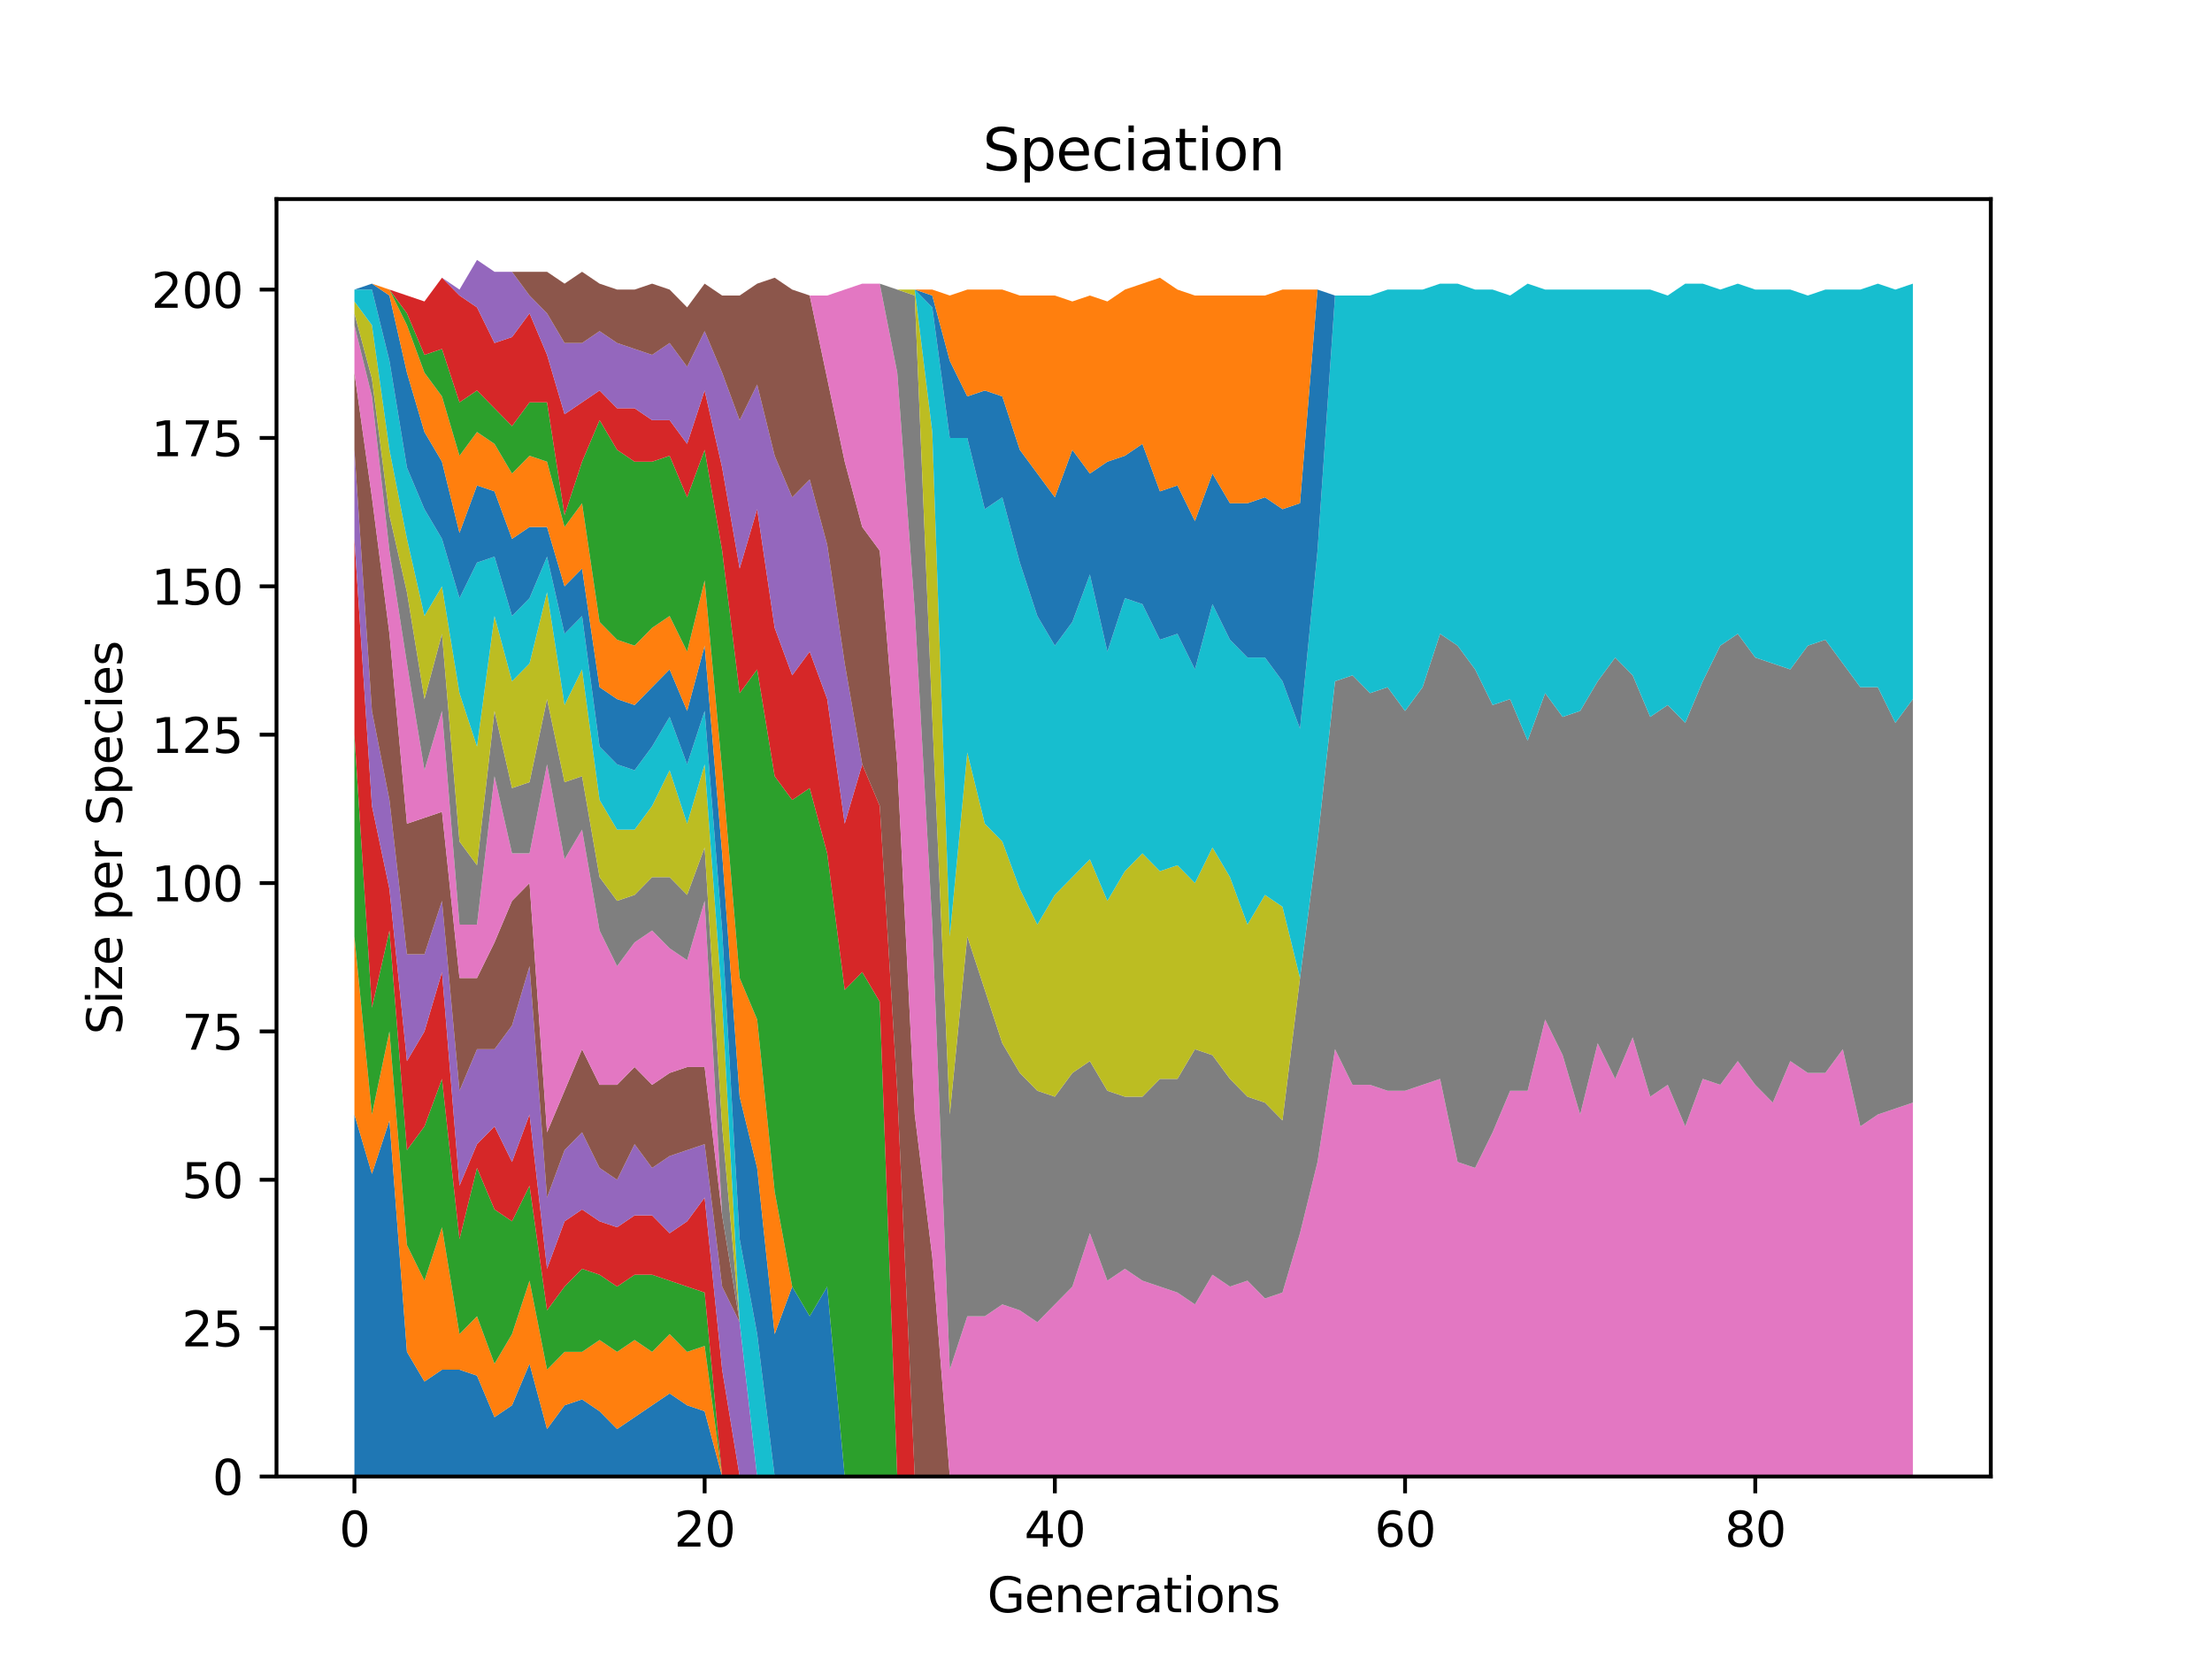 <?xml version="1.0" encoding="utf-8" standalone="no"?>
<!DOCTYPE svg PUBLIC "-//W3C//DTD SVG 1.1//EN"
  "http://www.w3.org/Graphics/SVG/1.1/DTD/svg11.dtd">
<svg xmlns:xlink="http://www.w3.org/1999/xlink" width="460.8pt" height="345.6pt" viewBox="0 0 460.8 345.6" xmlns="http://www.w3.org/2000/svg" version="1.1">
 <defs>
  <style type="text/css">*{stroke-linejoin: round; stroke-linecap: butt}</style>
 </defs>
 <g id="figure_1">
  <g id="patch_1">
   <path d="M 0 345.6 
L 460.8 345.6 
L 460.8 0 
L 0 0 
z
" style="fill: #ffffff"/>
  </g>
  <g id="axes_1">
   <g id="patch_2">
    <path d="M 57.6 307.584 
L 414.72 307.584 
L 414.72 41.472 
L 57.6 41.472 
z
" style="fill: #ffffff"/>
   </g>
   <g id="PolyCollection_1">
    <path d="M 73.833 232.17 
L 73.833 307.584 
L 77.481 307.584 
L 81.128 307.584 
L 84.776 307.584 
L 88.424 307.584 
L 92.072 307.584 
L 95.72 307.584 
L 99.367 307.584 
L 103.015 307.584 
L 106.663 307.584 
L 110.311 307.584 
L 113.959 307.584 
L 117.606 307.584 
L 121.254 307.584 
L 124.902 307.584 
L 128.55 307.584 
L 132.198 307.584 
L 135.845 307.584 
L 139.493 307.584 
L 143.141 307.584 
L 146.789 307.584 
L 150.437 307.584 
L 154.084 307.584 
L 157.732 307.584 
L 161.38 307.584 
L 165.028 307.584 
L 168.676 307.584 
L 172.323 307.584 
L 175.971 307.584 
L 179.619 307.584 
L 183.267 307.584 
L 186.915 307.584 
L 190.562 307.584 
L 194.21 307.584 
L 197.858 307.584 
L 201.506 307.584 
L 205.154 307.584 
L 208.801 307.584 
L 212.449 307.584 
L 216.097 307.584 
L 219.745 307.584 
L 223.393 307.584 
L 227.04 307.584 
L 230.688 307.584 
L 234.336 307.584 
L 237.984 307.584 
L 241.632 307.584 
L 245.28 307.584 
L 248.927 307.584 
L 252.575 307.584 
L 256.223 307.584 
L 259.871 307.584 
L 263.519 307.584 
L 267.166 307.584 
L 270.814 307.584 
L 274.462 307.584 
L 278.11 307.584 
L 281.758 307.584 
L 285.405 307.584 
L 289.053 307.584 
L 292.701 307.584 
L 296.349 307.584 
L 299.997 307.584 
L 303.644 307.584 
L 307.292 307.584 
L 310.94 307.584 
L 314.588 307.584 
L 318.236 307.584 
L 321.883 307.584 
L 325.531 307.584 
L 329.179 307.584 
L 332.827 307.584 
L 336.475 307.584 
L 340.122 307.584 
L 343.77 307.584 
L 347.418 307.584 
L 351.066 307.584 
L 354.714 307.584 
L 358.361 307.584 
L 362.009 307.584 
L 365.657 307.584 
L 369.305 307.584 
L 372.953 307.584 
L 376.6 307.584 
L 380.248 307.584 
L 383.896 307.584 
L 387.544 307.584 
L 391.192 307.584 
L 394.839 307.584 
L 398.487 307.584 
L 398.487 307.584 
L 398.487 307.584 
L 394.839 307.584 
L 391.192 307.584 
L 387.544 307.584 
L 383.896 307.584 
L 380.248 307.584 
L 376.6 307.584 
L 372.953 307.584 
L 369.305 307.584 
L 365.657 307.584 
L 362.009 307.584 
L 358.361 307.584 
L 354.714 307.584 
L 351.066 307.584 
L 347.418 307.584 
L 343.77 307.584 
L 340.122 307.584 
L 336.475 307.584 
L 332.827 307.584 
L 329.179 307.584 
L 325.531 307.584 
L 321.883 307.584 
L 318.236 307.584 
L 314.588 307.584 
L 310.94 307.584 
L 307.292 307.584 
L 303.644 307.584 
L 299.997 307.584 
L 296.349 307.584 
L 292.701 307.584 
L 289.053 307.584 
L 285.405 307.584 
L 281.758 307.584 
L 278.11 307.584 
L 274.462 307.584 
L 270.814 307.584 
L 267.166 307.584 
L 263.519 307.584 
L 259.871 307.584 
L 256.223 307.584 
L 252.575 307.584 
L 248.927 307.584 
L 245.28 307.584 
L 241.632 307.584 
L 237.984 307.584 
L 234.336 307.584 
L 230.688 307.584 
L 227.04 307.584 
L 223.393 307.584 
L 219.745 307.584 
L 216.097 307.584 
L 212.449 307.584 
L 208.801 307.584 
L 205.154 307.584 
L 201.506 307.584 
L 197.858 307.584 
L 194.21 307.584 
L 190.562 307.584 
L 186.915 307.584 
L 183.267 307.584 
L 179.619 307.584 
L 175.971 307.584 
L 172.323 307.584 
L 168.676 307.584 
L 165.028 307.584 
L 161.38 307.584 
L 157.732 307.584 
L 154.084 307.584 
L 150.437 307.584 
L 146.789 293.985 
L 143.141 292.748 
L 139.493 290.276 
L 135.845 292.748 
L 132.198 295.221 
L 128.55 297.694 
L 124.902 293.985 
L 121.254 291.512 
L 117.606 292.748 
L 113.959 297.694 
L 110.311 284.094 
L 106.663 292.748 
L 103.015 295.221 
L 99.367 286.567 
L 95.72 285.331 
L 92.072 285.331 
L 88.424 287.803 
L 84.776 281.622 
L 81.128 233.406 
L 77.481 244.533 
L 73.833 232.17 
z
" clip-path="url(#pae39735656)" style="fill: #1f77b4"/>
   </g>
   <g id="PolyCollection_2">
    <path d="M 73.833 195.081 
L 73.833 232.17 
L 77.481 244.533 
L 81.128 233.406 
L 84.776 281.622 
L 88.424 287.803 
L 92.072 285.331 
L 95.72 285.331 
L 99.367 286.567 
L 103.015 295.221 
L 106.663 292.748 
L 110.311 284.094 
L 113.959 297.694 
L 117.606 292.748 
L 121.254 291.512 
L 124.902 293.985 
L 128.55 297.694 
L 132.198 295.221 
L 135.845 292.748 
L 139.493 290.276 
L 143.141 292.748 
L 146.789 293.985 
L 150.437 307.584 
L 154.084 307.584 
L 157.732 307.584 
L 161.38 307.584 
L 165.028 307.584 
L 168.676 307.584 
L 172.323 307.584 
L 175.971 307.584 
L 179.619 307.584 
L 183.267 307.584 
L 186.915 307.584 
L 190.562 307.584 
L 194.21 307.584 
L 197.858 307.584 
L 201.506 307.584 
L 205.154 307.584 
L 208.801 307.584 
L 212.449 307.584 
L 216.097 307.584 
L 219.745 307.584 
L 223.393 307.584 
L 227.04 307.584 
L 230.688 307.584 
L 234.336 307.584 
L 237.984 307.584 
L 241.632 307.584 
L 245.28 307.584 
L 248.927 307.584 
L 252.575 307.584 
L 256.223 307.584 
L 259.871 307.584 
L 263.519 307.584 
L 267.166 307.584 
L 270.814 307.584 
L 274.462 307.584 
L 278.11 307.584 
L 281.758 307.584 
L 285.405 307.584 
L 289.053 307.584 
L 292.701 307.584 
L 296.349 307.584 
L 299.997 307.584 
L 303.644 307.584 
L 307.292 307.584 
L 310.94 307.584 
L 314.588 307.584 
L 318.236 307.584 
L 321.883 307.584 
L 325.531 307.584 
L 329.179 307.584 
L 332.827 307.584 
L 336.475 307.584 
L 340.122 307.584 
L 343.77 307.584 
L 347.418 307.584 
L 351.066 307.584 
L 354.714 307.584 
L 358.361 307.584 
L 362.009 307.584 
L 365.657 307.584 
L 369.305 307.584 
L 372.953 307.584 
L 376.6 307.584 
L 380.248 307.584 
L 383.896 307.584 
L 387.544 307.584 
L 391.192 307.584 
L 394.839 307.584 
L 398.487 307.584 
L 398.487 307.584 
L 398.487 307.584 
L 394.839 307.584 
L 391.192 307.584 
L 387.544 307.584 
L 383.896 307.584 
L 380.248 307.584 
L 376.6 307.584 
L 372.953 307.584 
L 369.305 307.584 
L 365.657 307.584 
L 362.009 307.584 
L 358.361 307.584 
L 354.714 307.584 
L 351.066 307.584 
L 347.418 307.584 
L 343.77 307.584 
L 340.122 307.584 
L 336.475 307.584 
L 332.827 307.584 
L 329.179 307.584 
L 325.531 307.584 
L 321.883 307.584 
L 318.236 307.584 
L 314.588 307.584 
L 310.94 307.584 
L 307.292 307.584 
L 303.644 307.584 
L 299.997 307.584 
L 296.349 307.584 
L 292.701 307.584 
L 289.053 307.584 
L 285.405 307.584 
L 281.758 307.584 
L 278.11 307.584 
L 274.462 307.584 
L 270.814 307.584 
L 267.166 307.584 
L 263.519 307.584 
L 259.871 307.584 
L 256.223 307.584 
L 252.575 307.584 
L 248.927 307.584 
L 245.28 307.584 
L 241.632 307.584 
L 237.984 307.584 
L 234.336 307.584 
L 230.688 307.584 
L 227.04 307.584 
L 223.393 307.584 
L 219.745 307.584 
L 216.097 307.584 
L 212.449 307.584 
L 208.801 307.584 
L 205.154 307.584 
L 201.506 307.584 
L 197.858 307.584 
L 194.21 307.584 
L 190.562 307.584 
L 186.915 307.584 
L 183.267 307.584 
L 179.619 307.584 
L 175.971 307.584 
L 172.323 307.584 
L 168.676 307.584 
L 165.028 307.584 
L 161.38 307.584 
L 157.732 307.584 
L 154.084 307.584 
L 150.437 307.584 
L 146.789 280.386 
L 143.141 281.622 
L 139.493 277.913 
L 135.845 281.622 
L 132.198 279.149 
L 128.55 281.622 
L 124.902 279.149 
L 121.254 281.622 
L 117.606 281.622 
L 113.959 285.331 
L 110.311 266.786 
L 106.663 277.913 
L 103.015 284.094 
L 99.367 274.204 
L 95.72 277.913 
L 92.072 255.66 
L 88.424 266.786 
L 84.776 259.369 
L 81.128 214.862 
L 77.481 232.17 
L 73.833 195.081 
z
" clip-path="url(#pae39735656)" style="fill: #ff7f0e"/>
   </g>
   <g id="PolyCollection_3">
    <path d="M 73.833 153.047 
L 73.833 195.081 
L 77.481 232.17 
L 81.128 214.862 
L 84.776 259.369 
L 88.424 266.786 
L 92.072 255.66 
L 95.72 277.913 
L 99.367 274.204 
L 103.015 284.094 
L 106.663 277.913 
L 110.311 266.786 
L 113.959 285.331 
L 117.606 281.622 
L 121.254 281.622 
L 124.902 279.149 
L 128.55 281.622 
L 132.198 279.149 
L 135.845 281.622 
L 139.493 277.913 
L 143.141 281.622 
L 146.789 280.386 
L 150.437 307.584 
L 154.084 307.584 
L 157.732 307.584 
L 161.38 307.584 
L 165.028 307.584 
L 168.676 307.584 
L 172.323 307.584 
L 175.971 307.584 
L 179.619 307.584 
L 183.267 307.584 
L 186.915 307.584 
L 190.562 307.584 
L 194.21 307.584 
L 197.858 307.584 
L 201.506 307.584 
L 205.154 307.584 
L 208.801 307.584 
L 212.449 307.584 
L 216.097 307.584 
L 219.745 307.584 
L 223.393 307.584 
L 227.04 307.584 
L 230.688 307.584 
L 234.336 307.584 
L 237.984 307.584 
L 241.632 307.584 
L 245.28 307.584 
L 248.927 307.584 
L 252.575 307.584 
L 256.223 307.584 
L 259.871 307.584 
L 263.519 307.584 
L 267.166 307.584 
L 270.814 307.584 
L 274.462 307.584 
L 278.11 307.584 
L 281.758 307.584 
L 285.405 307.584 
L 289.053 307.584 
L 292.701 307.584 
L 296.349 307.584 
L 299.997 307.584 
L 303.644 307.584 
L 307.292 307.584 
L 310.94 307.584 
L 314.588 307.584 
L 318.236 307.584 
L 321.883 307.584 
L 325.531 307.584 
L 329.179 307.584 
L 332.827 307.584 
L 336.475 307.584 
L 340.122 307.584 
L 343.77 307.584 
L 347.418 307.584 
L 351.066 307.584 
L 354.714 307.584 
L 358.361 307.584 
L 362.009 307.584 
L 365.657 307.584 
L 369.305 307.584 
L 372.953 307.584 
L 376.6 307.584 
L 380.248 307.584 
L 383.896 307.584 
L 387.544 307.584 
L 391.192 307.584 
L 394.839 307.584 
L 398.487 307.584 
L 398.487 307.584 
L 398.487 307.584 
L 394.839 307.584 
L 391.192 307.584 
L 387.544 307.584 
L 383.896 307.584 
L 380.248 307.584 
L 376.6 307.584 
L 372.953 307.584 
L 369.305 307.584 
L 365.657 307.584 
L 362.009 307.584 
L 358.361 307.584 
L 354.714 307.584 
L 351.066 307.584 
L 347.418 307.584 
L 343.77 307.584 
L 340.122 307.584 
L 336.475 307.584 
L 332.827 307.584 
L 329.179 307.584 
L 325.531 307.584 
L 321.883 307.584 
L 318.236 307.584 
L 314.588 307.584 
L 310.94 307.584 
L 307.292 307.584 
L 303.644 307.584 
L 299.997 307.584 
L 296.349 307.584 
L 292.701 307.584 
L 289.053 307.584 
L 285.405 307.584 
L 281.758 307.584 
L 278.11 307.584 
L 274.462 307.584 
L 270.814 307.584 
L 267.166 307.584 
L 263.519 307.584 
L 259.871 307.584 
L 256.223 307.584 
L 252.575 307.584 
L 248.927 307.584 
L 245.28 307.584 
L 241.632 307.584 
L 237.984 307.584 
L 234.336 307.584 
L 230.688 307.584 
L 227.04 307.584 
L 223.393 307.584 
L 219.745 307.584 
L 216.097 307.584 
L 212.449 307.584 
L 208.801 307.584 
L 205.154 307.584 
L 201.506 307.584 
L 197.858 307.584 
L 194.21 307.584 
L 190.562 307.584 
L 186.915 307.584 
L 183.267 307.584 
L 179.619 307.584 
L 175.971 307.584 
L 172.323 307.584 
L 168.676 307.584 
L 165.028 307.584 
L 161.38 307.584 
L 157.732 307.584 
L 154.084 307.584 
L 150.437 307.584 
L 146.789 269.259 
L 143.141 268.023 
L 139.493 266.786 
L 135.845 265.55 
L 132.198 265.55 
L 128.55 268.023 
L 124.902 265.55 
L 121.254 264.314 
L 117.606 268.023 
L 113.959 272.968 
L 110.311 247.006 
L 106.663 254.423 
L 103.015 251.951 
L 99.367 243.297 
L 95.72 258.132 
L 92.072 224.752 
L 88.424 234.643 
L 84.776 239.588 
L 81.128 193.845 
L 77.481 209.917 
L 73.833 153.047 
z
" clip-path="url(#pae39735656)" style="fill: #2ca02c"/>
   </g>
   <g id="PolyCollection_4">
    <path d="M 73.833 112.25 
L 73.833 153.047 
L 77.481 209.917 
L 81.128 193.845 
L 84.776 239.588 
L 88.424 234.643 
L 92.072 224.752 
L 95.72 258.132 
L 99.367 243.297 
L 103.015 251.951 
L 106.663 254.423 
L 110.311 247.006 
L 113.959 272.968 
L 117.606 268.023 
L 121.254 264.314 
L 124.902 265.55 
L 128.55 268.023 
L 132.198 265.55 
L 135.845 265.55 
L 139.493 266.786 
L 143.141 268.023 
L 146.789 269.259 
L 150.437 307.584 
L 154.084 307.584 
L 157.732 307.584 
L 161.38 307.584 
L 165.028 307.584 
L 168.676 307.584 
L 172.323 307.584 
L 175.971 307.584 
L 179.619 307.584 
L 183.267 307.584 
L 186.915 307.584 
L 190.562 307.584 
L 194.21 307.584 
L 197.858 307.584 
L 201.506 307.584 
L 205.154 307.584 
L 208.801 307.584 
L 212.449 307.584 
L 216.097 307.584 
L 219.745 307.584 
L 223.393 307.584 
L 227.04 307.584 
L 230.688 307.584 
L 234.336 307.584 
L 237.984 307.584 
L 241.632 307.584 
L 245.28 307.584 
L 248.927 307.584 
L 252.575 307.584 
L 256.223 307.584 
L 259.871 307.584 
L 263.519 307.584 
L 267.166 307.584 
L 270.814 307.584 
L 274.462 307.584 
L 278.11 307.584 
L 281.758 307.584 
L 285.405 307.584 
L 289.053 307.584 
L 292.701 307.584 
L 296.349 307.584 
L 299.997 307.584 
L 303.644 307.584 
L 307.292 307.584 
L 310.94 307.584 
L 314.588 307.584 
L 318.236 307.584 
L 321.883 307.584 
L 325.531 307.584 
L 329.179 307.584 
L 332.827 307.584 
L 336.475 307.584 
L 340.122 307.584 
L 343.77 307.584 
L 347.418 307.584 
L 351.066 307.584 
L 354.714 307.584 
L 358.361 307.584 
L 362.009 307.584 
L 365.657 307.584 
L 369.305 307.584 
L 372.953 307.584 
L 376.6 307.584 
L 380.248 307.584 
L 383.896 307.584 
L 387.544 307.584 
L 391.192 307.584 
L 394.839 307.584 
L 398.487 307.584 
L 398.487 307.584 
L 398.487 307.584 
L 394.839 307.584 
L 391.192 307.584 
L 387.544 307.584 
L 383.896 307.584 
L 380.248 307.584 
L 376.6 307.584 
L 372.953 307.584 
L 369.305 307.584 
L 365.657 307.584 
L 362.009 307.584 
L 358.361 307.584 
L 354.714 307.584 
L 351.066 307.584 
L 347.418 307.584 
L 343.77 307.584 
L 340.122 307.584 
L 336.475 307.584 
L 332.827 307.584 
L 329.179 307.584 
L 325.531 307.584 
L 321.883 307.584 
L 318.236 307.584 
L 314.588 307.584 
L 310.94 307.584 
L 307.292 307.584 
L 303.644 307.584 
L 299.997 307.584 
L 296.349 307.584 
L 292.701 307.584 
L 289.053 307.584 
L 285.405 307.584 
L 281.758 307.584 
L 278.11 307.584 
L 274.462 307.584 
L 270.814 307.584 
L 267.166 307.584 
L 263.519 307.584 
L 259.871 307.584 
L 256.223 307.584 
L 252.575 307.584 
L 248.927 307.584 
L 245.28 307.584 
L 241.632 307.584 
L 237.984 307.584 
L 234.336 307.584 
L 230.688 307.584 
L 227.04 307.584 
L 223.393 307.584 
L 219.745 307.584 
L 216.097 307.584 
L 212.449 307.584 
L 208.801 307.584 
L 205.154 307.584 
L 201.506 307.584 
L 197.858 307.584 
L 194.21 307.584 
L 190.562 307.584 
L 186.915 307.584 
L 183.267 307.584 
L 179.619 307.584 
L 175.971 307.584 
L 172.323 307.584 
L 168.676 307.584 
L 165.028 307.584 
L 161.38 307.584 
L 157.732 307.584 
L 154.084 307.584 
L 150.437 285.331 
L 146.789 249.478 
L 143.141 254.423 
L 139.493 256.896 
L 135.845 253.187 
L 132.198 253.187 
L 128.55 255.66 
L 124.902 254.423 
L 121.254 251.951 
L 117.606 254.423 
L 113.959 264.314 
L 110.311 232.17 
L 106.663 242.06 
L 103.015 234.643 
L 99.367 238.352 
L 95.72 247.006 
L 92.072 202.499 
L 88.424 214.862 
L 84.776 221.044 
L 81.128 185.191 
L 77.481 167.883 
L 73.833 112.25 
z
" clip-path="url(#pae39735656)" style="fill: #d62728"/>
   </g>
   <g id="PolyCollection_5">
    <path d="M 73.833 93.705 
L 73.833 112.25 
L 77.481 167.883 
L 81.128 185.191 
L 84.776 221.044 
L 88.424 214.862 
L 92.072 202.499 
L 95.72 247.006 
L 99.367 238.352 
L 103.015 234.643 
L 106.663 242.06 
L 110.311 232.17 
L 113.959 264.314 
L 117.606 254.423 
L 121.254 251.951 
L 124.902 254.423 
L 128.55 255.66 
L 132.198 253.187 
L 135.845 253.187 
L 139.493 256.896 
L 143.141 254.423 
L 146.789 249.478 
L 150.437 285.331 
L 154.084 307.584 
L 157.732 307.584 
L 161.38 307.584 
L 165.028 307.584 
L 168.676 307.584 
L 172.323 307.584 
L 175.971 307.584 
L 179.619 307.584 
L 183.267 307.584 
L 186.915 307.584 
L 190.562 307.584 
L 194.21 307.584 
L 197.858 307.584 
L 201.506 307.584 
L 205.154 307.584 
L 208.801 307.584 
L 212.449 307.584 
L 216.097 307.584 
L 219.745 307.584 
L 223.393 307.584 
L 227.04 307.584 
L 230.688 307.584 
L 234.336 307.584 
L 237.984 307.584 
L 241.632 307.584 
L 245.28 307.584 
L 248.927 307.584 
L 252.575 307.584 
L 256.223 307.584 
L 259.871 307.584 
L 263.519 307.584 
L 267.166 307.584 
L 270.814 307.584 
L 274.462 307.584 
L 278.11 307.584 
L 281.758 307.584 
L 285.405 307.584 
L 289.053 307.584 
L 292.701 307.584 
L 296.349 307.584 
L 299.997 307.584 
L 303.644 307.584 
L 307.292 307.584 
L 310.94 307.584 
L 314.588 307.584 
L 318.236 307.584 
L 321.883 307.584 
L 325.531 307.584 
L 329.179 307.584 
L 332.827 307.584 
L 336.475 307.584 
L 340.122 307.584 
L 343.77 307.584 
L 347.418 307.584 
L 351.066 307.584 
L 354.714 307.584 
L 358.361 307.584 
L 362.009 307.584 
L 365.657 307.584 
L 369.305 307.584 
L 372.953 307.584 
L 376.6 307.584 
L 380.248 307.584 
L 383.896 307.584 
L 387.544 307.584 
L 391.192 307.584 
L 394.839 307.584 
L 398.487 307.584 
L 398.487 307.584 
L 398.487 307.584 
L 394.839 307.584 
L 391.192 307.584 
L 387.544 307.584 
L 383.896 307.584 
L 380.248 307.584 
L 376.6 307.584 
L 372.953 307.584 
L 369.305 307.584 
L 365.657 307.584 
L 362.009 307.584 
L 358.361 307.584 
L 354.714 307.584 
L 351.066 307.584 
L 347.418 307.584 
L 343.77 307.584 
L 340.122 307.584 
L 336.475 307.584 
L 332.827 307.584 
L 329.179 307.584 
L 325.531 307.584 
L 321.883 307.584 
L 318.236 307.584 
L 314.588 307.584 
L 310.94 307.584 
L 307.292 307.584 
L 303.644 307.584 
L 299.997 307.584 
L 296.349 307.584 
L 292.701 307.584 
L 289.053 307.584 
L 285.405 307.584 
L 281.758 307.584 
L 278.11 307.584 
L 274.462 307.584 
L 270.814 307.584 
L 267.166 307.584 
L 263.519 307.584 
L 259.871 307.584 
L 256.223 307.584 
L 252.575 307.584 
L 248.927 307.584 
L 245.28 307.584 
L 241.632 307.584 
L 237.984 307.584 
L 234.336 307.584 
L 230.688 307.584 
L 227.04 307.584 
L 223.393 307.584 
L 219.745 307.584 
L 216.097 307.584 
L 212.449 307.584 
L 208.801 307.584 
L 205.154 307.584 
L 201.506 307.584 
L 197.858 307.584 
L 194.21 307.584 
L 190.562 307.584 
L 186.915 307.584 
L 183.267 307.584 
L 179.619 307.584 
L 175.971 307.584 
L 172.323 307.584 
L 168.676 307.584 
L 165.028 307.584 
L 161.38 307.584 
L 157.732 307.584 
L 154.084 275.44 
L 150.437 268.023 
L 146.789 238.352 
L 143.141 239.588 
L 139.493 240.824 
L 135.845 243.297 
L 132.198 238.352 
L 128.55 245.769 
L 124.902 243.297 
L 121.254 235.879 
L 117.606 239.588 
L 113.959 249.478 
L 110.311 201.263 
L 106.663 213.626 
L 103.015 218.571 
L 99.367 218.571 
L 95.72 227.225 
L 92.072 187.664 
L 88.424 198.79 
L 84.776 198.79 
L 81.128 166.647 
L 77.481 148.102 
L 73.833 93.705 
z
" clip-path="url(#pae39735656)" style="fill: #9467bd"/>
   </g>
   <g id="PolyCollection_6">
    <path d="M 73.833 77.634 
L 73.833 93.705 
L 77.481 148.102 
L 81.128 166.647 
L 84.776 198.79 
L 88.424 198.79 
L 92.072 187.664 
L 95.72 227.225 
L 99.367 218.571 
L 103.015 218.571 
L 106.663 213.626 
L 110.311 201.263 
L 113.959 249.478 
L 117.606 239.588 
L 121.254 235.879 
L 124.902 243.297 
L 128.55 245.769 
L 132.198 238.352 
L 135.845 243.297 
L 139.493 240.824 
L 143.141 239.588 
L 146.789 238.352 
L 150.437 268.023 
L 154.084 275.44 
L 157.732 307.584 
L 161.38 307.584 
L 165.028 307.584 
L 168.676 307.584 
L 172.323 307.584 
L 175.971 307.584 
L 179.619 307.584 
L 183.267 307.584 
L 186.915 307.584 
L 190.562 307.584 
L 194.21 307.584 
L 197.858 307.584 
L 201.506 307.584 
L 205.154 307.584 
L 208.801 307.584 
L 212.449 307.584 
L 216.097 307.584 
L 219.745 307.584 
L 223.393 307.584 
L 227.04 307.584 
L 230.688 307.584 
L 234.336 307.584 
L 237.984 307.584 
L 241.632 307.584 
L 245.28 307.584 
L 248.927 307.584 
L 252.575 307.584 
L 256.223 307.584 
L 259.871 307.584 
L 263.519 307.584 
L 267.166 307.584 
L 270.814 307.584 
L 274.462 307.584 
L 278.11 307.584 
L 281.758 307.584 
L 285.405 307.584 
L 289.053 307.584 
L 292.701 307.584 
L 296.349 307.584 
L 299.997 307.584 
L 303.644 307.584 
L 307.292 307.584 
L 310.94 307.584 
L 314.588 307.584 
L 318.236 307.584 
L 321.883 307.584 
L 325.531 307.584 
L 329.179 307.584 
L 332.827 307.584 
L 336.475 307.584 
L 340.122 307.584 
L 343.77 307.584 
L 347.418 307.584 
L 351.066 307.584 
L 354.714 307.584 
L 358.361 307.584 
L 362.009 307.584 
L 365.657 307.584 
L 369.305 307.584 
L 372.953 307.584 
L 376.6 307.584 
L 380.248 307.584 
L 383.896 307.584 
L 387.544 307.584 
L 391.192 307.584 
L 394.839 307.584 
L 398.487 307.584 
L 398.487 307.584 
L 398.487 307.584 
L 394.839 307.584 
L 391.192 307.584 
L 387.544 307.584 
L 383.896 307.584 
L 380.248 307.584 
L 376.6 307.584 
L 372.953 307.584 
L 369.305 307.584 
L 365.657 307.584 
L 362.009 307.584 
L 358.361 307.584 
L 354.714 307.584 
L 351.066 307.584 
L 347.418 307.584 
L 343.77 307.584 
L 340.122 307.584 
L 336.475 307.584 
L 332.827 307.584 
L 329.179 307.584 
L 325.531 307.584 
L 321.883 307.584 
L 318.236 307.584 
L 314.588 307.584 
L 310.94 307.584 
L 307.292 307.584 
L 303.644 307.584 
L 299.997 307.584 
L 296.349 307.584 
L 292.701 307.584 
L 289.053 307.584 
L 285.405 307.584 
L 281.758 307.584 
L 278.11 307.584 
L 274.462 307.584 
L 270.814 307.584 
L 267.166 307.584 
L 263.519 307.584 
L 259.871 307.584 
L 256.223 307.584 
L 252.575 307.584 
L 248.927 307.584 
L 245.28 307.584 
L 241.632 307.584 
L 237.984 307.584 
L 234.336 307.584 
L 230.688 307.584 
L 227.04 307.584 
L 223.393 307.584 
L 219.745 307.584 
L 216.097 307.584 
L 212.449 307.584 
L 208.801 307.584 
L 205.154 307.584 
L 201.506 307.584 
L 197.858 307.584 
L 194.21 307.584 
L 190.562 307.584 
L 186.915 307.584 
L 183.267 307.584 
L 179.619 307.584 
L 175.971 307.584 
L 172.323 307.584 
L 168.676 307.584 
L 165.028 307.584 
L 161.38 307.584 
L 157.732 307.584 
L 154.084 275.44 
L 150.437 253.187 
L 146.789 222.28 
L 143.141 222.28 
L 139.493 223.516 
L 135.845 225.989 
L 132.198 222.28 
L 128.55 225.989 
L 124.902 225.989 
L 121.254 218.571 
L 117.606 227.225 
L 113.959 235.879 
L 110.311 183.955 
L 106.663 187.664 
L 103.015 196.318 
L 99.367 203.735 
L 95.72 203.735 
L 92.072 169.119 
L 88.424 170.356 
L 84.776 171.592 
L 81.128 132.03 
L 77.481 103.596 
L 73.833 77.634 
z
" clip-path="url(#pae39735656)" style="fill: #8c564b"/>
   </g>
   <g id="PolyCollection_7">
    <path d="M 73.833 67.743 
L 73.833 77.634 
L 77.481 103.596 
L 81.128 132.03 
L 84.776 171.592 
L 88.424 170.356 
L 92.072 169.119 
L 95.72 203.735 
L 99.367 203.735 
L 103.015 196.318 
L 106.663 187.664 
L 110.311 183.955 
L 113.959 235.879 
L 117.606 227.225 
L 121.254 218.571 
L 124.902 225.989 
L 128.55 225.989 
L 132.198 222.28 
L 135.845 225.989 
L 139.493 223.516 
L 143.141 222.28 
L 146.789 222.28 
L 150.437 253.187 
L 154.084 275.44 
L 157.732 307.584 
L 161.38 307.584 
L 165.028 307.584 
L 168.676 307.584 
L 172.323 307.584 
L 175.971 307.584 
L 179.619 307.584 
L 183.267 307.584 
L 186.915 307.584 
L 190.562 307.584 
L 194.21 307.584 
L 197.858 307.584 
L 201.506 307.584 
L 205.154 307.584 
L 208.801 307.584 
L 212.449 307.584 
L 216.097 307.584 
L 219.745 307.584 
L 223.393 307.584 
L 227.04 307.584 
L 230.688 307.584 
L 234.336 307.584 
L 237.984 307.584 
L 241.632 307.584 
L 245.28 307.584 
L 248.927 307.584 
L 252.575 307.584 
L 256.223 307.584 
L 259.871 307.584 
L 263.519 307.584 
L 267.166 307.584 
L 270.814 307.584 
L 274.462 307.584 
L 278.11 307.584 
L 281.758 307.584 
L 285.405 307.584 
L 289.053 307.584 
L 292.701 307.584 
L 296.349 307.584 
L 299.997 307.584 
L 303.644 307.584 
L 307.292 307.584 
L 310.94 307.584 
L 314.588 307.584 
L 318.236 307.584 
L 321.883 307.584 
L 325.531 307.584 
L 329.179 307.584 
L 332.827 307.584 
L 336.475 307.584 
L 340.122 307.584 
L 343.77 307.584 
L 347.418 307.584 
L 351.066 307.584 
L 354.714 307.584 
L 358.361 307.584 
L 362.009 307.584 
L 365.657 307.584 
L 369.305 307.584 
L 372.953 307.584 
L 376.6 307.584 
L 380.248 307.584 
L 383.896 307.584 
L 387.544 307.584 
L 391.192 307.584 
L 394.839 307.584 
L 398.487 307.584 
L 398.487 307.584 
L 398.487 307.584 
L 394.839 307.584 
L 391.192 307.584 
L 387.544 307.584 
L 383.896 307.584 
L 380.248 307.584 
L 376.6 307.584 
L 372.953 307.584 
L 369.305 307.584 
L 365.657 307.584 
L 362.009 307.584 
L 358.361 307.584 
L 354.714 307.584 
L 351.066 307.584 
L 347.418 307.584 
L 343.77 307.584 
L 340.122 307.584 
L 336.475 307.584 
L 332.827 307.584 
L 329.179 307.584 
L 325.531 307.584 
L 321.883 307.584 
L 318.236 307.584 
L 314.588 307.584 
L 310.94 307.584 
L 307.292 307.584 
L 303.644 307.584 
L 299.997 307.584 
L 296.349 307.584 
L 292.701 307.584 
L 289.053 307.584 
L 285.405 307.584 
L 281.758 307.584 
L 278.11 307.584 
L 274.462 307.584 
L 270.814 307.584 
L 267.166 307.584 
L 263.519 307.584 
L 259.871 307.584 
L 256.223 307.584 
L 252.575 307.584 
L 248.927 307.584 
L 245.28 307.584 
L 241.632 307.584 
L 237.984 307.584 
L 234.336 307.584 
L 230.688 307.584 
L 227.04 307.584 
L 223.393 307.584 
L 219.745 307.584 
L 216.097 307.584 
L 212.449 307.584 
L 208.801 307.584 
L 205.154 307.584 
L 201.506 307.584 
L 197.858 307.584 
L 194.21 307.584 
L 190.562 307.584 
L 186.915 307.584 
L 183.267 307.584 
L 179.619 307.584 
L 175.971 307.584 
L 172.323 307.584 
L 168.676 307.584 
L 165.028 307.584 
L 161.38 307.584 
L 157.732 307.584 
L 154.084 275.44 
L 150.437 253.187 
L 146.789 187.664 
L 143.141 200.027 
L 139.493 197.554 
L 135.845 193.845 
L 132.198 196.318 
L 128.55 201.263 
L 124.902 193.845 
L 121.254 172.828 
L 117.606 179.01 
L 113.959 159.229 
L 110.311 177.773 
L 106.663 177.773 
L 103.015 161.701 
L 99.367 192.609 
L 95.72 192.609 
L 92.072 148.102 
L 88.424 160.465 
L 84.776 138.212 
L 81.128 114.722 
L 77.481 82.579 
L 73.833 67.743 
z
" clip-path="url(#pae39735656)" style="fill: #e377c2"/>
   </g>
   <g id="PolyCollection_8">
    <path d="M 73.833 65.271 
L 73.833 67.743 
L 77.481 82.579 
L 81.128 114.722 
L 84.776 138.212 
L 88.424 160.465 
L 92.072 148.102 
L 95.72 192.609 
L 99.367 192.609 
L 103.015 161.701 
L 106.663 177.773 
L 110.311 177.773 
L 113.959 159.229 
L 117.606 179.01 
L 121.254 172.828 
L 124.902 193.845 
L 128.55 201.263 
L 132.198 196.318 
L 135.845 193.845 
L 139.493 197.554 
L 143.141 200.027 
L 146.789 187.664 
L 150.437 253.187 
L 154.084 275.44 
L 157.732 307.584 
L 161.38 307.584 
L 165.028 307.584 
L 168.676 307.584 
L 172.323 307.584 
L 175.971 307.584 
L 179.619 307.584 
L 183.267 307.584 
L 186.915 307.584 
L 190.562 307.584 
L 194.21 307.584 
L 197.858 307.584 
L 201.506 307.584 
L 205.154 307.584 
L 208.801 307.584 
L 212.449 307.584 
L 216.097 307.584 
L 219.745 307.584 
L 223.393 307.584 
L 227.04 307.584 
L 230.688 307.584 
L 234.336 307.584 
L 237.984 307.584 
L 241.632 307.584 
L 245.28 307.584 
L 248.927 307.584 
L 252.575 307.584 
L 256.223 307.584 
L 259.871 307.584 
L 263.519 307.584 
L 267.166 307.584 
L 270.814 307.584 
L 274.462 307.584 
L 278.11 307.584 
L 281.758 307.584 
L 285.405 307.584 
L 289.053 307.584 
L 292.701 307.584 
L 296.349 307.584 
L 299.997 307.584 
L 303.644 307.584 
L 307.292 307.584 
L 310.94 307.584 
L 314.588 307.584 
L 318.236 307.584 
L 321.883 307.584 
L 325.531 307.584 
L 329.179 307.584 
L 332.827 307.584 
L 336.475 307.584 
L 340.122 307.584 
L 343.77 307.584 
L 347.418 307.584 
L 351.066 307.584 
L 354.714 307.584 
L 358.361 307.584 
L 362.009 307.584 
L 365.657 307.584 
L 369.305 307.584 
L 372.953 307.584 
L 376.6 307.584 
L 380.248 307.584 
L 383.896 307.584 
L 387.544 307.584 
L 391.192 307.584 
L 394.839 307.584 
L 398.487 307.584 
L 398.487 307.584 
L 398.487 307.584 
L 394.839 307.584 
L 391.192 307.584 
L 387.544 307.584 
L 383.896 307.584 
L 380.248 307.584 
L 376.6 307.584 
L 372.953 307.584 
L 369.305 307.584 
L 365.657 307.584 
L 362.009 307.584 
L 358.361 307.584 
L 354.714 307.584 
L 351.066 307.584 
L 347.418 307.584 
L 343.77 307.584 
L 340.122 307.584 
L 336.475 307.584 
L 332.827 307.584 
L 329.179 307.584 
L 325.531 307.584 
L 321.883 307.584 
L 318.236 307.584 
L 314.588 307.584 
L 310.94 307.584 
L 307.292 307.584 
L 303.644 307.584 
L 299.997 307.584 
L 296.349 307.584 
L 292.701 307.584 
L 289.053 307.584 
L 285.405 307.584 
L 281.758 307.584 
L 278.11 307.584 
L 274.462 307.584 
L 270.814 307.584 
L 267.166 307.584 
L 263.519 307.584 
L 259.871 307.584 
L 256.223 307.584 
L 252.575 307.584 
L 248.927 307.584 
L 245.28 307.584 
L 241.632 307.584 
L 237.984 307.584 
L 234.336 307.584 
L 230.688 307.584 
L 227.04 307.584 
L 223.393 307.584 
L 219.745 307.584 
L 216.097 307.584 
L 212.449 307.584 
L 208.801 307.584 
L 205.154 307.584 
L 201.506 307.584 
L 197.858 307.584 
L 194.21 307.584 
L 190.562 307.584 
L 186.915 307.584 
L 183.267 307.584 
L 179.619 307.584 
L 175.971 307.584 
L 172.323 307.584 
L 168.676 307.584 
L 165.028 307.584 
L 161.38 307.584 
L 157.732 307.584 
L 154.084 275.44 
L 150.437 234.643 
L 146.789 176.537 
L 143.141 186.427 
L 139.493 182.718 
L 135.845 182.718 
L 132.198 186.427 
L 128.55 187.664 
L 124.902 182.718 
L 121.254 161.701 
L 117.606 162.938 
L 113.959 145.63 
L 110.311 162.938 
L 106.663 164.174 
L 103.015 148.102 
L 99.367 180.246 
L 95.72 175.301 
L 92.072 132.03 
L 88.424 145.63 
L 84.776 123.376 
L 81.128 107.305 
L 77.481 78.87 
L 73.833 65.271 
z
" clip-path="url(#pae39735656)" style="fill: #7f7f7f"/>
   </g>
   <g id="PolyCollection_9">
    <path d="M 73.833 62.798 
L 73.833 65.271 
L 77.481 78.87 
L 81.128 107.305 
L 84.776 123.376 
L 88.424 145.63 
L 92.072 132.03 
L 95.72 175.301 
L 99.367 180.246 
L 103.015 148.102 
L 106.663 164.174 
L 110.311 162.938 
L 113.959 145.63 
L 117.606 162.938 
L 121.254 161.701 
L 124.902 182.718 
L 128.55 187.664 
L 132.198 186.427 
L 135.845 182.718 
L 139.493 182.718 
L 143.141 186.427 
L 146.789 176.537 
L 150.437 234.643 
L 154.084 275.44 
L 157.732 307.584 
L 161.38 307.584 
L 165.028 307.584 
L 168.676 307.584 
L 172.323 307.584 
L 175.971 307.584 
L 179.619 307.584 
L 183.267 307.584 
L 186.915 307.584 
L 190.562 307.584 
L 194.21 307.584 
L 197.858 307.584 
L 201.506 307.584 
L 205.154 307.584 
L 208.801 307.584 
L 212.449 307.584 
L 216.097 307.584 
L 219.745 307.584 
L 223.393 307.584 
L 227.04 307.584 
L 230.688 307.584 
L 234.336 307.584 
L 237.984 307.584 
L 241.632 307.584 
L 245.28 307.584 
L 248.927 307.584 
L 252.575 307.584 
L 256.223 307.584 
L 259.871 307.584 
L 263.519 307.584 
L 267.166 307.584 
L 270.814 307.584 
L 274.462 307.584 
L 278.11 307.584 
L 281.758 307.584 
L 285.405 307.584 
L 289.053 307.584 
L 292.701 307.584 
L 296.349 307.584 
L 299.997 307.584 
L 303.644 307.584 
L 307.292 307.584 
L 310.94 307.584 
L 314.588 307.584 
L 318.236 307.584 
L 321.883 307.584 
L 325.531 307.584 
L 329.179 307.584 
L 332.827 307.584 
L 336.475 307.584 
L 340.122 307.584 
L 343.77 307.584 
L 347.418 307.584 
L 351.066 307.584 
L 354.714 307.584 
L 358.361 307.584 
L 362.009 307.584 
L 365.657 307.584 
L 369.305 307.584 
L 372.953 307.584 
L 376.6 307.584 
L 380.248 307.584 
L 383.896 307.584 
L 387.544 307.584 
L 391.192 307.584 
L 394.839 307.584 
L 398.487 307.584 
L 398.487 307.584 
L 398.487 307.584 
L 394.839 307.584 
L 391.192 307.584 
L 387.544 307.584 
L 383.896 307.584 
L 380.248 307.584 
L 376.6 307.584 
L 372.953 307.584 
L 369.305 307.584 
L 365.657 307.584 
L 362.009 307.584 
L 358.361 307.584 
L 354.714 307.584 
L 351.066 307.584 
L 347.418 307.584 
L 343.77 307.584 
L 340.122 307.584 
L 336.475 307.584 
L 332.827 307.584 
L 329.179 307.584 
L 325.531 307.584 
L 321.883 307.584 
L 318.236 307.584 
L 314.588 307.584 
L 310.94 307.584 
L 307.292 307.584 
L 303.644 307.584 
L 299.997 307.584 
L 296.349 307.584 
L 292.701 307.584 
L 289.053 307.584 
L 285.405 307.584 
L 281.758 307.584 
L 278.11 307.584 
L 274.462 307.584 
L 270.814 307.584 
L 267.166 307.584 
L 263.519 307.584 
L 259.871 307.584 
L 256.223 307.584 
L 252.575 307.584 
L 248.927 307.584 
L 245.28 307.584 
L 241.632 307.584 
L 237.984 307.584 
L 234.336 307.584 
L 230.688 307.584 
L 227.04 307.584 
L 223.393 307.584 
L 219.745 307.584 
L 216.097 307.584 
L 212.449 307.584 
L 208.801 307.584 
L 205.154 307.584 
L 201.506 307.584 
L 197.858 307.584 
L 194.21 307.584 
L 190.562 307.584 
L 186.915 307.584 
L 183.267 307.584 
L 179.619 307.584 
L 175.971 307.584 
L 172.323 307.584 
L 168.676 307.584 
L 165.028 307.584 
L 161.38 307.584 
L 157.732 307.584 
L 154.084 275.44 
L 150.437 208.681 
L 146.789 159.229 
L 143.141 171.592 
L 139.493 160.465 
L 135.845 167.883 
L 132.198 172.828 
L 128.55 172.828 
L 124.902 166.647 
L 121.254 139.448 
L 117.606 146.866 
L 113.959 123.376 
L 110.311 138.212 
L 106.663 141.921 
L 103.015 128.322 
L 99.367 155.52 
L 95.72 144.393 
L 92.072 122.14 
L 88.424 128.322 
L 84.776 112.25 
L 81.128 93.705 
L 77.481 67.743 
L 73.833 62.798 
z
" clip-path="url(#pae39735656)" style="fill: #bcbd22"/>
   </g>
   <g id="PolyCollection_10">
    <path d="M 73.833 60.325 
L 73.833 62.798 
L 77.481 67.743 
L 81.128 93.705 
L 84.776 112.25 
L 88.424 128.322 
L 92.072 122.14 
L 95.72 144.393 
L 99.367 155.52 
L 103.015 128.322 
L 106.663 141.921 
L 110.311 138.212 
L 113.959 123.376 
L 117.606 146.866 
L 121.254 139.448 
L 124.902 166.647 
L 128.55 172.828 
L 132.198 172.828 
L 135.845 167.883 
L 139.493 160.465 
L 143.141 171.592 
L 146.789 159.229 
L 150.437 208.681 
L 154.084 275.44 
L 157.732 307.584 
L 161.38 307.584 
L 165.028 307.584 
L 168.676 307.584 
L 172.323 307.584 
L 175.971 307.584 
L 179.619 307.584 
L 183.267 307.584 
L 186.915 307.584 
L 190.562 307.584 
L 194.21 307.584 
L 197.858 307.584 
L 201.506 307.584 
L 205.154 307.584 
L 208.801 307.584 
L 212.449 307.584 
L 216.097 307.584 
L 219.745 307.584 
L 223.393 307.584 
L 227.04 307.584 
L 230.688 307.584 
L 234.336 307.584 
L 237.984 307.584 
L 241.632 307.584 
L 245.28 307.584 
L 248.927 307.584 
L 252.575 307.584 
L 256.223 307.584 
L 259.871 307.584 
L 263.519 307.584 
L 267.166 307.584 
L 270.814 307.584 
L 274.462 307.584 
L 278.11 307.584 
L 281.758 307.584 
L 285.405 307.584 
L 289.053 307.584 
L 292.701 307.584 
L 296.349 307.584 
L 299.997 307.584 
L 303.644 307.584 
L 307.292 307.584 
L 310.94 307.584 
L 314.588 307.584 
L 318.236 307.584 
L 321.883 307.584 
L 325.531 307.584 
L 329.179 307.584 
L 332.827 307.584 
L 336.475 307.584 
L 340.122 307.584 
L 343.77 307.584 
L 347.418 307.584 
L 351.066 307.584 
L 354.714 307.584 
L 358.361 307.584 
L 362.009 307.584 
L 365.657 307.584 
L 369.305 307.584 
L 372.953 307.584 
L 376.6 307.584 
L 380.248 307.584 
L 383.896 307.584 
L 387.544 307.584 
L 391.192 307.584 
L 394.839 307.584 
L 398.487 307.584 
L 398.487 307.584 
L 398.487 307.584 
L 394.839 307.584 
L 391.192 307.584 
L 387.544 307.584 
L 383.896 307.584 
L 380.248 307.584 
L 376.6 307.584 
L 372.953 307.584 
L 369.305 307.584 
L 365.657 307.584 
L 362.009 307.584 
L 358.361 307.584 
L 354.714 307.584 
L 351.066 307.584 
L 347.418 307.584 
L 343.77 307.584 
L 340.122 307.584 
L 336.475 307.584 
L 332.827 307.584 
L 329.179 307.584 
L 325.531 307.584 
L 321.883 307.584 
L 318.236 307.584 
L 314.588 307.584 
L 310.94 307.584 
L 307.292 307.584 
L 303.644 307.584 
L 299.997 307.584 
L 296.349 307.584 
L 292.701 307.584 
L 289.053 307.584 
L 285.405 307.584 
L 281.758 307.584 
L 278.11 307.584 
L 274.462 307.584 
L 270.814 307.584 
L 267.166 307.584 
L 263.519 307.584 
L 259.871 307.584 
L 256.223 307.584 
L 252.575 307.584 
L 248.927 307.584 
L 245.28 307.584 
L 241.632 307.584 
L 237.984 307.584 
L 234.336 307.584 
L 230.688 307.584 
L 227.04 307.584 
L 223.393 307.584 
L 219.745 307.584 
L 216.097 307.584 
L 212.449 307.584 
L 208.801 307.584 
L 205.154 307.584 
L 201.506 307.584 
L 197.858 307.584 
L 194.21 307.584 
L 190.562 307.584 
L 186.915 307.584 
L 183.267 307.584 
L 179.619 307.584 
L 175.971 307.584 
L 172.323 307.584 
L 168.676 307.584 
L 165.028 307.584 
L 161.38 307.584 
L 157.732 277.913 
L 154.084 258.132 
L 150.437 193.845 
L 146.789 148.102 
L 143.141 159.229 
L 139.493 149.339 
L 135.845 155.52 
L 132.198 160.465 
L 128.55 159.229 
L 124.902 155.52 
L 121.254 128.322 
L 117.606 132.03 
L 113.959 115.959 
L 110.311 124.613 
L 106.663 128.322 
L 103.015 115.959 
L 99.367 117.195 
L 95.72 124.613 
L 92.072 112.25 
L 88.424 106.068 
L 84.776 97.414 
L 81.128 75.161 
L 77.481 60.325 
L 73.833 60.325 
z
" clip-path="url(#pae39735656)" style="fill: #17becf"/>
   </g>
   <g id="PolyCollection_11">
    <path d="M 73.833 60.325 
L 73.833 60.325 
L 77.481 60.325 
L 81.128 75.161 
L 84.776 97.414 
L 88.424 106.068 
L 92.072 112.25 
L 95.72 124.613 
L 99.367 117.195 
L 103.015 115.959 
L 106.663 128.322 
L 110.311 124.613 
L 113.959 115.959 
L 117.606 132.03 
L 121.254 128.322 
L 124.902 155.52 
L 128.55 159.229 
L 132.198 160.465 
L 135.845 155.52 
L 139.493 149.339 
L 143.141 159.229 
L 146.789 148.102 
L 150.437 193.845 
L 154.084 258.132 
L 157.732 277.913 
L 161.38 307.584 
L 165.028 307.584 
L 168.676 307.584 
L 172.323 307.584 
L 175.971 307.584 
L 179.619 307.584 
L 183.267 307.584 
L 186.915 307.584 
L 190.562 307.584 
L 194.21 307.584 
L 197.858 307.584 
L 201.506 307.584 
L 205.154 307.584 
L 208.801 307.584 
L 212.449 307.584 
L 216.097 307.584 
L 219.745 307.584 
L 223.393 307.584 
L 227.04 307.584 
L 230.688 307.584 
L 234.336 307.584 
L 237.984 307.584 
L 241.632 307.584 
L 245.28 307.584 
L 248.927 307.584 
L 252.575 307.584 
L 256.223 307.584 
L 259.871 307.584 
L 263.519 307.584 
L 267.166 307.584 
L 270.814 307.584 
L 274.462 307.584 
L 278.11 307.584 
L 281.758 307.584 
L 285.405 307.584 
L 289.053 307.584 
L 292.701 307.584 
L 296.349 307.584 
L 299.997 307.584 
L 303.644 307.584 
L 307.292 307.584 
L 310.94 307.584 
L 314.588 307.584 
L 318.236 307.584 
L 321.883 307.584 
L 325.531 307.584 
L 329.179 307.584 
L 332.827 307.584 
L 336.475 307.584 
L 340.122 307.584 
L 343.77 307.584 
L 347.418 307.584 
L 351.066 307.584 
L 354.714 307.584 
L 358.361 307.584 
L 362.009 307.584 
L 365.657 307.584 
L 369.305 307.584 
L 372.953 307.584 
L 376.6 307.584 
L 380.248 307.584 
L 383.896 307.584 
L 387.544 307.584 
L 391.192 307.584 
L 394.839 307.584 
L 398.487 307.584 
L 398.487 307.584 
L 398.487 307.584 
L 394.839 307.584 
L 391.192 307.584 
L 387.544 307.584 
L 383.896 307.584 
L 380.248 307.584 
L 376.6 307.584 
L 372.953 307.584 
L 369.305 307.584 
L 365.657 307.584 
L 362.009 307.584 
L 358.361 307.584 
L 354.714 307.584 
L 351.066 307.584 
L 347.418 307.584 
L 343.77 307.584 
L 340.122 307.584 
L 336.475 307.584 
L 332.827 307.584 
L 329.179 307.584 
L 325.531 307.584 
L 321.883 307.584 
L 318.236 307.584 
L 314.588 307.584 
L 310.94 307.584 
L 307.292 307.584 
L 303.644 307.584 
L 299.997 307.584 
L 296.349 307.584 
L 292.701 307.584 
L 289.053 307.584 
L 285.405 307.584 
L 281.758 307.584 
L 278.11 307.584 
L 274.462 307.584 
L 270.814 307.584 
L 267.166 307.584 
L 263.519 307.584 
L 259.871 307.584 
L 256.223 307.584 
L 252.575 307.584 
L 248.927 307.584 
L 245.28 307.584 
L 241.632 307.584 
L 237.984 307.584 
L 234.336 307.584 
L 230.688 307.584 
L 227.04 307.584 
L 223.393 307.584 
L 219.745 307.584 
L 216.097 307.584 
L 212.449 307.584 
L 208.801 307.584 
L 205.154 307.584 
L 201.506 307.584 
L 197.858 307.584 
L 194.21 307.584 
L 190.562 307.584 
L 186.915 307.584 
L 183.267 307.584 
L 179.619 307.584 
L 175.971 307.584 
L 172.323 268.023 
L 168.676 274.204 
L 165.028 268.023 
L 161.38 277.913 
L 157.732 243.297 
L 154.084 228.461 
L 150.437 177.773 
L 146.789 134.503 
L 143.141 148.102 
L 139.493 139.448 
L 135.845 143.157 
L 132.198 146.866 
L 128.55 145.63 
L 124.902 143.157 
L 121.254 118.431 
L 117.606 122.14 
L 113.959 109.777 
L 110.311 109.777 
L 106.663 112.25 
L 103.015 102.359 
L 99.367 101.123 
L 95.72 111.013 
L 92.072 96.178 
L 88.424 89.996 
L 84.776 77.634 
L 81.128 61.562 
L 77.481 59.089 
L 73.833 60.325 
z
" clip-path="url(#pae39735656)" style="fill: #1f77b4"/>
   </g>
   <g id="PolyCollection_12">
    <path d="M 73.833 60.325 
L 73.833 60.325 
L 77.481 59.089 
L 81.128 61.562 
L 84.776 77.634 
L 88.424 89.996 
L 92.072 96.178 
L 95.72 111.013 
L 99.367 101.123 
L 103.015 102.359 
L 106.663 112.25 
L 110.311 109.777 
L 113.959 109.777 
L 117.606 122.14 
L 121.254 118.431 
L 124.902 143.157 
L 128.55 145.63 
L 132.198 146.866 
L 135.845 143.157 
L 139.493 139.448 
L 143.141 148.102 
L 146.789 134.503 
L 150.437 177.773 
L 154.084 228.461 
L 157.732 243.297 
L 161.38 277.913 
L 165.028 268.023 
L 168.676 274.204 
L 172.323 268.023 
L 175.971 307.584 
L 179.619 307.584 
L 183.267 307.584 
L 186.915 307.584 
L 190.562 307.584 
L 194.21 307.584 
L 197.858 307.584 
L 201.506 307.584 
L 205.154 307.584 
L 208.801 307.584 
L 212.449 307.584 
L 216.097 307.584 
L 219.745 307.584 
L 223.393 307.584 
L 227.04 307.584 
L 230.688 307.584 
L 234.336 307.584 
L 237.984 307.584 
L 241.632 307.584 
L 245.28 307.584 
L 248.927 307.584 
L 252.575 307.584 
L 256.223 307.584 
L 259.871 307.584 
L 263.519 307.584 
L 267.166 307.584 
L 270.814 307.584 
L 274.462 307.584 
L 278.11 307.584 
L 281.758 307.584 
L 285.405 307.584 
L 289.053 307.584 
L 292.701 307.584 
L 296.349 307.584 
L 299.997 307.584 
L 303.644 307.584 
L 307.292 307.584 
L 310.94 307.584 
L 314.588 307.584 
L 318.236 307.584 
L 321.883 307.584 
L 325.531 307.584 
L 329.179 307.584 
L 332.827 307.584 
L 336.475 307.584 
L 340.122 307.584 
L 343.77 307.584 
L 347.418 307.584 
L 351.066 307.584 
L 354.714 307.584 
L 358.361 307.584 
L 362.009 307.584 
L 365.657 307.584 
L 369.305 307.584 
L 372.953 307.584 
L 376.6 307.584 
L 380.248 307.584 
L 383.896 307.584 
L 387.544 307.584 
L 391.192 307.584 
L 394.839 307.584 
L 398.487 307.584 
L 398.487 307.584 
L 398.487 307.584 
L 394.839 307.584 
L 391.192 307.584 
L 387.544 307.584 
L 383.896 307.584 
L 380.248 307.584 
L 376.6 307.584 
L 372.953 307.584 
L 369.305 307.584 
L 365.657 307.584 
L 362.009 307.584 
L 358.361 307.584 
L 354.714 307.584 
L 351.066 307.584 
L 347.418 307.584 
L 343.77 307.584 
L 340.122 307.584 
L 336.475 307.584 
L 332.827 307.584 
L 329.179 307.584 
L 325.531 307.584 
L 321.883 307.584 
L 318.236 307.584 
L 314.588 307.584 
L 310.94 307.584 
L 307.292 307.584 
L 303.644 307.584 
L 299.997 307.584 
L 296.349 307.584 
L 292.701 307.584 
L 289.053 307.584 
L 285.405 307.584 
L 281.758 307.584 
L 278.11 307.584 
L 274.462 307.584 
L 270.814 307.584 
L 267.166 307.584 
L 263.519 307.584 
L 259.871 307.584 
L 256.223 307.584 
L 252.575 307.584 
L 248.927 307.584 
L 245.28 307.584 
L 241.632 307.584 
L 237.984 307.584 
L 234.336 307.584 
L 230.688 307.584 
L 227.04 307.584 
L 223.393 307.584 
L 219.745 307.584 
L 216.097 307.584 
L 212.449 307.584 
L 208.801 307.584 
L 205.154 307.584 
L 201.506 307.584 
L 197.858 307.584 
L 194.21 307.584 
L 190.562 307.584 
L 186.915 307.584 
L 183.267 307.584 
L 179.619 307.584 
L 175.971 307.584 
L 172.323 268.023 
L 168.676 274.204 
L 165.028 268.023 
L 161.38 248.242 
L 157.732 212.389 
L 154.084 203.735 
L 150.437 160.465 
L 146.789 120.904 
L 143.141 135.739 
L 139.493 128.322 
L 135.845 130.794 
L 132.198 134.503 
L 128.55 133.267 
L 124.902 129.558 
L 121.254 104.832 
L 117.606 109.777 
L 113.959 96.178 
L 110.311 94.942 
L 106.663 98.651 
L 103.015 92.469 
L 99.367 89.996 
L 95.72 94.942 
L 92.072 82.579 
L 88.424 77.634 
L 84.776 67.743 
L 81.128 60.325 
L 77.481 59.089 
L 73.833 60.325 
z
" clip-path="url(#pae39735656)" style="fill: #ff7f0e"/>
   </g>
   <g id="PolyCollection_13">
    <path d="M 73.833 60.325 
L 73.833 60.325 
L 77.481 59.089 
L 81.128 60.325 
L 84.776 67.743 
L 88.424 77.634 
L 92.072 82.579 
L 95.72 94.942 
L 99.367 89.996 
L 103.015 92.469 
L 106.663 98.651 
L 110.311 94.942 
L 113.959 96.178 
L 117.606 109.777 
L 121.254 104.832 
L 124.902 129.558 
L 128.55 133.267 
L 132.198 134.503 
L 135.845 130.794 
L 139.493 128.322 
L 143.141 135.739 
L 146.789 120.904 
L 150.437 160.465 
L 154.084 203.735 
L 157.732 212.389 
L 161.38 248.242 
L 165.028 268.023 
L 168.676 274.204 
L 172.323 268.023 
L 175.971 307.584 
L 179.619 307.584 
L 183.267 307.584 
L 186.915 307.584 
L 190.562 307.584 
L 194.21 307.584 
L 197.858 307.584 
L 201.506 307.584 
L 205.154 307.584 
L 208.801 307.584 
L 212.449 307.584 
L 216.097 307.584 
L 219.745 307.584 
L 223.393 307.584 
L 227.04 307.584 
L 230.688 307.584 
L 234.336 307.584 
L 237.984 307.584 
L 241.632 307.584 
L 245.28 307.584 
L 248.927 307.584 
L 252.575 307.584 
L 256.223 307.584 
L 259.871 307.584 
L 263.519 307.584 
L 267.166 307.584 
L 270.814 307.584 
L 274.462 307.584 
L 278.11 307.584 
L 281.758 307.584 
L 285.405 307.584 
L 289.053 307.584 
L 292.701 307.584 
L 296.349 307.584 
L 299.997 307.584 
L 303.644 307.584 
L 307.292 307.584 
L 310.94 307.584 
L 314.588 307.584 
L 318.236 307.584 
L 321.883 307.584 
L 325.531 307.584 
L 329.179 307.584 
L 332.827 307.584 
L 336.475 307.584 
L 340.122 307.584 
L 343.77 307.584 
L 347.418 307.584 
L 351.066 307.584 
L 354.714 307.584 
L 358.361 307.584 
L 362.009 307.584 
L 365.657 307.584 
L 369.305 307.584 
L 372.953 307.584 
L 376.6 307.584 
L 380.248 307.584 
L 383.896 307.584 
L 387.544 307.584 
L 391.192 307.584 
L 394.839 307.584 
L 398.487 307.584 
L 398.487 307.584 
L 398.487 307.584 
L 394.839 307.584 
L 391.192 307.584 
L 387.544 307.584 
L 383.896 307.584 
L 380.248 307.584 
L 376.6 307.584 
L 372.953 307.584 
L 369.305 307.584 
L 365.657 307.584 
L 362.009 307.584 
L 358.361 307.584 
L 354.714 307.584 
L 351.066 307.584 
L 347.418 307.584 
L 343.77 307.584 
L 340.122 307.584 
L 336.475 307.584 
L 332.827 307.584 
L 329.179 307.584 
L 325.531 307.584 
L 321.883 307.584 
L 318.236 307.584 
L 314.588 307.584 
L 310.94 307.584 
L 307.292 307.584 
L 303.644 307.584 
L 299.997 307.584 
L 296.349 307.584 
L 292.701 307.584 
L 289.053 307.584 
L 285.405 307.584 
L 281.758 307.584 
L 278.11 307.584 
L 274.462 307.584 
L 270.814 307.584 
L 267.166 307.584 
L 263.519 307.584 
L 259.871 307.584 
L 256.223 307.584 
L 252.575 307.584 
L 248.927 307.584 
L 245.28 307.584 
L 241.632 307.584 
L 237.984 307.584 
L 234.336 307.584 
L 230.688 307.584 
L 227.04 307.584 
L 223.393 307.584 
L 219.745 307.584 
L 216.097 307.584 
L 212.449 307.584 
L 208.801 307.584 
L 205.154 307.584 
L 201.506 307.584 
L 197.858 307.584 
L 194.21 307.584 
L 190.562 307.584 
L 186.915 307.584 
L 183.267 208.681 
L 179.619 202.499 
L 175.971 206.208 
L 172.323 177.773 
L 168.676 164.174 
L 165.028 166.647 
L 161.38 161.701 
L 157.732 139.448 
L 154.084 144.393 
L 150.437 114.722 
L 146.789 93.705 
L 143.141 103.596 
L 139.493 94.942 
L 135.845 96.178 
L 132.198 96.178 
L 128.55 93.705 
L 124.902 87.524 
L 121.254 96.178 
L 117.606 107.305 
L 113.959 83.815 
L 110.311 83.815 
L 106.663 88.76 
L 103.015 85.051 
L 99.367 81.342 
L 95.72 83.815 
L 92.072 72.688 
L 88.424 73.925 
L 84.776 65.271 
L 81.128 60.325 
L 77.481 59.089 
L 73.833 60.325 
z
" clip-path="url(#pae39735656)" style="fill: #2ca02c"/>
   </g>
   <g id="PolyCollection_14">
    <path d="M 73.833 60.325 
L 73.833 60.325 
L 77.481 59.089 
L 81.128 60.325 
L 84.776 65.271 
L 88.424 73.925 
L 92.072 72.688 
L 95.72 83.815 
L 99.367 81.342 
L 103.015 85.051 
L 106.663 88.76 
L 110.311 83.815 
L 113.959 83.815 
L 117.606 107.305 
L 121.254 96.178 
L 124.902 87.524 
L 128.55 93.705 
L 132.198 96.178 
L 135.845 96.178 
L 139.493 94.942 
L 143.141 103.596 
L 146.789 93.705 
L 150.437 114.722 
L 154.084 144.393 
L 157.732 139.448 
L 161.38 161.701 
L 165.028 166.647 
L 168.676 164.174 
L 172.323 177.773 
L 175.971 206.208 
L 179.619 202.499 
L 183.267 208.681 
L 186.915 307.584 
L 190.562 307.584 
L 194.21 307.584 
L 197.858 307.584 
L 201.506 307.584 
L 205.154 307.584 
L 208.801 307.584 
L 212.449 307.584 
L 216.097 307.584 
L 219.745 307.584 
L 223.393 307.584 
L 227.04 307.584 
L 230.688 307.584 
L 234.336 307.584 
L 237.984 307.584 
L 241.632 307.584 
L 245.28 307.584 
L 248.927 307.584 
L 252.575 307.584 
L 256.223 307.584 
L 259.871 307.584 
L 263.519 307.584 
L 267.166 307.584 
L 270.814 307.584 
L 274.462 307.584 
L 278.11 307.584 
L 281.758 307.584 
L 285.405 307.584 
L 289.053 307.584 
L 292.701 307.584 
L 296.349 307.584 
L 299.997 307.584 
L 303.644 307.584 
L 307.292 307.584 
L 310.94 307.584 
L 314.588 307.584 
L 318.236 307.584 
L 321.883 307.584 
L 325.531 307.584 
L 329.179 307.584 
L 332.827 307.584 
L 336.475 307.584 
L 340.122 307.584 
L 343.77 307.584 
L 347.418 307.584 
L 351.066 307.584 
L 354.714 307.584 
L 358.361 307.584 
L 362.009 307.584 
L 365.657 307.584 
L 369.305 307.584 
L 372.953 307.584 
L 376.6 307.584 
L 380.248 307.584 
L 383.896 307.584 
L 387.544 307.584 
L 391.192 307.584 
L 394.839 307.584 
L 398.487 307.584 
L 398.487 307.584 
L 398.487 307.584 
L 394.839 307.584 
L 391.192 307.584 
L 387.544 307.584 
L 383.896 307.584 
L 380.248 307.584 
L 376.6 307.584 
L 372.953 307.584 
L 369.305 307.584 
L 365.657 307.584 
L 362.009 307.584 
L 358.361 307.584 
L 354.714 307.584 
L 351.066 307.584 
L 347.418 307.584 
L 343.77 307.584 
L 340.122 307.584 
L 336.475 307.584 
L 332.827 307.584 
L 329.179 307.584 
L 325.531 307.584 
L 321.883 307.584 
L 318.236 307.584 
L 314.588 307.584 
L 310.94 307.584 
L 307.292 307.584 
L 303.644 307.584 
L 299.997 307.584 
L 296.349 307.584 
L 292.701 307.584 
L 289.053 307.584 
L 285.405 307.584 
L 281.758 307.584 
L 278.11 307.584 
L 274.462 307.584 
L 270.814 307.584 
L 267.166 307.584 
L 263.519 307.584 
L 259.871 307.584 
L 256.223 307.584 
L 252.575 307.584 
L 248.927 307.584 
L 245.28 307.584 
L 241.632 307.584 
L 237.984 307.584 
L 234.336 307.584 
L 230.688 307.584 
L 227.04 307.584 
L 223.393 307.584 
L 219.745 307.584 
L 216.097 307.584 
L 212.449 307.584 
L 208.801 307.584 
L 205.154 307.584 
L 201.506 307.584 
L 197.858 307.584 
L 194.21 307.584 
L 190.562 307.584 
L 186.915 227.225 
L 183.267 167.883 
L 179.619 159.229 
L 175.971 171.592 
L 172.323 145.63 
L 168.676 135.739 
L 165.028 140.684 
L 161.38 130.794 
L 157.732 106.068 
L 154.084 118.431 
L 150.437 97.414 
L 146.789 81.342 
L 143.141 92.469 
L 139.493 87.524 
L 135.845 87.524 
L 132.198 85.051 
L 128.55 85.051 
L 124.902 81.342 
L 121.254 83.815 
L 117.606 86.288 
L 113.959 73.925 
L 110.311 65.271 
L 106.663 70.216 
L 103.015 71.452 
L 99.367 64.034 
L 95.72 61.562 
L 92.072 57.853 
L 88.424 62.798 
L 84.776 61.562 
L 81.128 60.325 
L 77.481 59.089 
L 73.833 60.325 
z
" clip-path="url(#pae39735656)" style="fill: #d62728"/>
   </g>
   <g id="PolyCollection_15">
    <path d="M 73.833 60.325 
L 73.833 60.325 
L 77.481 59.089 
L 81.128 60.325 
L 84.776 61.562 
L 88.424 62.798 
L 92.072 57.853 
L 95.72 61.562 
L 99.367 64.034 
L 103.015 71.452 
L 106.663 70.216 
L 110.311 65.271 
L 113.959 73.925 
L 117.606 86.288 
L 121.254 83.815 
L 124.902 81.342 
L 128.55 85.051 
L 132.198 85.051 
L 135.845 87.524 
L 139.493 87.524 
L 143.141 92.469 
L 146.789 81.342 
L 150.437 97.414 
L 154.084 118.431 
L 157.732 106.068 
L 161.38 130.794 
L 165.028 140.684 
L 168.676 135.739 
L 172.323 145.63 
L 175.971 171.592 
L 179.619 159.229 
L 183.267 167.883 
L 186.915 227.225 
L 190.562 307.584 
L 194.21 307.584 
L 197.858 307.584 
L 201.506 307.584 
L 205.154 307.584 
L 208.801 307.584 
L 212.449 307.584 
L 216.097 307.584 
L 219.745 307.584 
L 223.393 307.584 
L 227.04 307.584 
L 230.688 307.584 
L 234.336 307.584 
L 237.984 307.584 
L 241.632 307.584 
L 245.28 307.584 
L 248.927 307.584 
L 252.575 307.584 
L 256.223 307.584 
L 259.871 307.584 
L 263.519 307.584 
L 267.166 307.584 
L 270.814 307.584 
L 274.462 307.584 
L 278.11 307.584 
L 281.758 307.584 
L 285.405 307.584 
L 289.053 307.584 
L 292.701 307.584 
L 296.349 307.584 
L 299.997 307.584 
L 303.644 307.584 
L 307.292 307.584 
L 310.94 307.584 
L 314.588 307.584 
L 318.236 307.584 
L 321.883 307.584 
L 325.531 307.584 
L 329.179 307.584 
L 332.827 307.584 
L 336.475 307.584 
L 340.122 307.584 
L 343.77 307.584 
L 347.418 307.584 
L 351.066 307.584 
L 354.714 307.584 
L 358.361 307.584 
L 362.009 307.584 
L 365.657 307.584 
L 369.305 307.584 
L 372.953 307.584 
L 376.6 307.584 
L 380.248 307.584 
L 383.896 307.584 
L 387.544 307.584 
L 391.192 307.584 
L 394.839 307.584 
L 398.487 307.584 
L 398.487 307.584 
L 398.487 307.584 
L 394.839 307.584 
L 391.192 307.584 
L 387.544 307.584 
L 383.896 307.584 
L 380.248 307.584 
L 376.6 307.584 
L 372.953 307.584 
L 369.305 307.584 
L 365.657 307.584 
L 362.009 307.584 
L 358.361 307.584 
L 354.714 307.584 
L 351.066 307.584 
L 347.418 307.584 
L 343.77 307.584 
L 340.122 307.584 
L 336.475 307.584 
L 332.827 307.584 
L 329.179 307.584 
L 325.531 307.584 
L 321.883 307.584 
L 318.236 307.584 
L 314.588 307.584 
L 310.94 307.584 
L 307.292 307.584 
L 303.644 307.584 
L 299.997 307.584 
L 296.349 307.584 
L 292.701 307.584 
L 289.053 307.584 
L 285.405 307.584 
L 281.758 307.584 
L 278.11 307.584 
L 274.462 307.584 
L 270.814 307.584 
L 267.166 307.584 
L 263.519 307.584 
L 259.871 307.584 
L 256.223 307.584 
L 252.575 307.584 
L 248.927 307.584 
L 245.28 307.584 
L 241.632 307.584 
L 237.984 307.584 
L 234.336 307.584 
L 230.688 307.584 
L 227.04 307.584 
L 223.393 307.584 
L 219.745 307.584 
L 216.097 307.584 
L 212.449 307.584 
L 208.801 307.584 
L 205.154 307.584 
L 201.506 307.584 
L 197.858 307.584 
L 194.21 307.584 
L 190.562 307.584 
L 186.915 227.225 
L 183.267 167.883 
L 179.619 159.229 
L 175.971 138.212 
L 172.323 113.486 
L 168.676 99.887 
L 165.028 103.596 
L 161.38 94.942 
L 157.732 80.106 
L 154.084 87.524 
L 150.437 77.634 
L 146.789 68.98 
L 143.141 76.397 
L 139.493 71.452 
L 135.845 73.925 
L 132.198 72.688 
L 128.55 71.452 
L 124.902 68.98 
L 121.254 71.452 
L 117.606 71.452 
L 113.959 65.271 
L 110.311 61.562 
L 106.663 56.617 
L 103.015 56.617 
L 99.367 54.144 
L 95.72 60.325 
L 92.072 57.853 
L 88.424 62.798 
L 84.776 61.562 
L 81.128 60.325 
L 77.481 59.089 
L 73.833 60.325 
z
" clip-path="url(#pae39735656)" style="fill: #9467bd"/>
   </g>
   <g id="PolyCollection_16">
    <path d="M 73.833 60.325 
L 73.833 60.325 
L 77.481 59.089 
L 81.128 60.325 
L 84.776 61.562 
L 88.424 62.798 
L 92.072 57.853 
L 95.72 60.325 
L 99.367 54.144 
L 103.015 56.617 
L 106.663 56.617 
L 110.311 61.562 
L 113.959 65.271 
L 117.606 71.452 
L 121.254 71.452 
L 124.902 68.98 
L 128.55 71.452 
L 132.198 72.688 
L 135.845 73.925 
L 139.493 71.452 
L 143.141 76.397 
L 146.789 68.98 
L 150.437 77.634 
L 154.084 87.524 
L 157.732 80.106 
L 161.38 94.942 
L 165.028 103.596 
L 168.676 99.887 
L 172.323 113.486 
L 175.971 138.212 
L 179.619 159.229 
L 183.267 167.883 
L 186.915 227.225 
L 190.562 307.584 
L 194.21 307.584 
L 197.858 307.584 
L 201.506 307.584 
L 205.154 307.584 
L 208.801 307.584 
L 212.449 307.584 
L 216.097 307.584 
L 219.745 307.584 
L 223.393 307.584 
L 227.04 307.584 
L 230.688 307.584 
L 234.336 307.584 
L 237.984 307.584 
L 241.632 307.584 
L 245.28 307.584 
L 248.927 307.584 
L 252.575 307.584 
L 256.223 307.584 
L 259.871 307.584 
L 263.519 307.584 
L 267.166 307.584 
L 270.814 307.584 
L 274.462 307.584 
L 278.11 307.584 
L 281.758 307.584 
L 285.405 307.584 
L 289.053 307.584 
L 292.701 307.584 
L 296.349 307.584 
L 299.997 307.584 
L 303.644 307.584 
L 307.292 307.584 
L 310.94 307.584 
L 314.588 307.584 
L 318.236 307.584 
L 321.883 307.584 
L 325.531 307.584 
L 329.179 307.584 
L 332.827 307.584 
L 336.475 307.584 
L 340.122 307.584 
L 343.77 307.584 
L 347.418 307.584 
L 351.066 307.584 
L 354.714 307.584 
L 358.361 307.584 
L 362.009 307.584 
L 365.657 307.584 
L 369.305 307.584 
L 372.953 307.584 
L 376.6 307.584 
L 380.248 307.584 
L 383.896 307.584 
L 387.544 307.584 
L 391.192 307.584 
L 394.839 307.584 
L 398.487 307.584 
L 398.487 307.584 
L 398.487 307.584 
L 394.839 307.584 
L 391.192 307.584 
L 387.544 307.584 
L 383.896 307.584 
L 380.248 307.584 
L 376.6 307.584 
L 372.953 307.584 
L 369.305 307.584 
L 365.657 307.584 
L 362.009 307.584 
L 358.361 307.584 
L 354.714 307.584 
L 351.066 307.584 
L 347.418 307.584 
L 343.77 307.584 
L 340.122 307.584 
L 336.475 307.584 
L 332.827 307.584 
L 329.179 307.584 
L 325.531 307.584 
L 321.883 307.584 
L 318.236 307.584 
L 314.588 307.584 
L 310.94 307.584 
L 307.292 307.584 
L 303.644 307.584 
L 299.997 307.584 
L 296.349 307.584 
L 292.701 307.584 
L 289.053 307.584 
L 285.405 307.584 
L 281.758 307.584 
L 278.11 307.584 
L 274.462 307.584 
L 270.814 307.584 
L 267.166 307.584 
L 263.519 307.584 
L 259.871 307.584 
L 256.223 307.584 
L 252.575 307.584 
L 248.927 307.584 
L 245.28 307.584 
L 241.632 307.584 
L 237.984 307.584 
L 234.336 307.584 
L 230.688 307.584 
L 227.04 307.584 
L 223.393 307.584 
L 219.745 307.584 
L 216.097 307.584 
L 212.449 307.584 
L 208.801 307.584 
L 205.154 307.584 
L 201.506 307.584 
L 197.858 307.584 
L 194.21 261.841 
L 190.562 232.17 
L 186.915 159.229 
L 183.267 114.722 
L 179.619 109.777 
L 175.971 96.178 
L 172.323 78.87 
L 168.676 61.562 
L 165.028 60.325 
L 161.38 57.853 
L 157.732 59.089 
L 154.084 61.562 
L 150.437 61.562 
L 146.789 59.089 
L 143.141 64.034 
L 139.493 60.325 
L 135.845 59.089 
L 132.198 60.325 
L 128.55 60.325 
L 124.902 59.089 
L 121.254 56.617 
L 117.606 59.089 
L 113.959 56.617 
L 110.311 56.617 
L 106.663 56.617 
L 103.015 56.617 
L 99.367 54.144 
L 95.72 60.325 
L 92.072 57.853 
L 88.424 62.798 
L 84.776 61.562 
L 81.128 60.325 
L 77.481 59.089 
L 73.833 60.325 
z
" clip-path="url(#pae39735656)" style="fill: #8c564b"/>
   </g>
   <g id="PolyCollection_17">
    <path d="M 73.833 60.325 
L 73.833 60.325 
L 77.481 59.089 
L 81.128 60.325 
L 84.776 61.562 
L 88.424 62.798 
L 92.072 57.853 
L 95.72 60.325 
L 99.367 54.144 
L 103.015 56.617 
L 106.663 56.617 
L 110.311 56.617 
L 113.959 56.617 
L 117.606 59.089 
L 121.254 56.617 
L 124.902 59.089 
L 128.55 60.325 
L 132.198 60.325 
L 135.845 59.089 
L 139.493 60.325 
L 143.141 64.034 
L 146.789 59.089 
L 150.437 61.562 
L 154.084 61.562 
L 157.732 59.089 
L 161.38 57.853 
L 165.028 60.325 
L 168.676 61.562 
L 172.323 78.87 
L 175.971 96.178 
L 179.619 109.777 
L 183.267 114.722 
L 186.915 159.229 
L 190.562 232.17 
L 194.21 261.841 
L 197.858 307.584 
L 201.506 307.584 
L 205.154 307.584 
L 208.801 307.584 
L 212.449 307.584 
L 216.097 307.584 
L 219.745 307.584 
L 223.393 307.584 
L 227.04 307.584 
L 230.688 307.584 
L 234.336 307.584 
L 237.984 307.584 
L 241.632 307.584 
L 245.28 307.584 
L 248.927 307.584 
L 252.575 307.584 
L 256.223 307.584 
L 259.871 307.584 
L 263.519 307.584 
L 267.166 307.584 
L 270.814 307.584 
L 274.462 307.584 
L 278.11 307.584 
L 281.758 307.584 
L 285.405 307.584 
L 289.053 307.584 
L 292.701 307.584 
L 296.349 307.584 
L 299.997 307.584 
L 303.644 307.584 
L 307.292 307.584 
L 310.94 307.584 
L 314.588 307.584 
L 318.236 307.584 
L 321.883 307.584 
L 325.531 307.584 
L 329.179 307.584 
L 332.827 307.584 
L 336.475 307.584 
L 340.122 307.584 
L 343.77 307.584 
L 347.418 307.584 
L 351.066 307.584 
L 354.714 307.584 
L 358.361 307.584 
L 362.009 307.584 
L 365.657 307.584 
L 369.305 307.584 
L 372.953 307.584 
L 376.6 307.584 
L 380.248 307.584 
L 383.896 307.584 
L 387.544 307.584 
L 391.192 307.584 
L 394.839 307.584 
L 398.487 307.584 
L 398.487 229.698 
L 398.487 229.698 
L 394.839 230.934 
L 391.192 232.17 
L 387.544 234.643 
L 383.896 218.571 
L 380.248 223.516 
L 376.6 223.516 
L 372.953 221.044 
L 369.305 229.698 
L 365.657 225.989 
L 362.009 221.044 
L 358.361 225.989 
L 354.714 224.752 
L 351.066 234.643 
L 347.418 225.989 
L 343.77 228.461 
L 340.122 216.098 
L 336.475 224.752 
L 332.827 217.335 
L 329.179 232.17 
L 325.531 219.807 
L 321.883 212.389 
L 318.236 227.225 
L 314.588 227.225 
L 310.94 235.879 
L 307.292 243.297 
L 303.644 242.06 
L 299.997 224.752 
L 296.349 225.989 
L 292.701 227.225 
L 289.053 227.225 
L 285.405 225.989 
L 281.758 225.989 
L 278.11 218.571 
L 274.462 242.06 
L 270.814 256.896 
L 267.166 269.259 
L 263.519 270.495 
L 259.871 266.786 
L 256.223 268.023 
L 252.575 265.55 
L 248.927 271.732 
L 245.28 269.259 
L 241.632 268.023 
L 237.984 266.786 
L 234.336 264.314 
L 230.688 266.786 
L 227.04 256.896 
L 223.393 268.023 
L 219.745 271.732 
L 216.097 275.44 
L 212.449 272.968 
L 208.801 271.732 
L 205.154 274.204 
L 201.506 274.204 
L 197.858 285.331 
L 194.21 192.609 
L 190.562 127.085 
L 186.915 77.634 
L 183.267 59.089 
L 179.619 59.089 
L 175.971 60.325 
L 172.323 61.562 
L 168.676 61.562 
L 165.028 60.325 
L 161.38 57.853 
L 157.732 59.089 
L 154.084 61.562 
L 150.437 61.562 
L 146.789 59.089 
L 143.141 64.034 
L 139.493 60.325 
L 135.845 59.089 
L 132.198 60.325 
L 128.55 60.325 
L 124.902 59.089 
L 121.254 56.617 
L 117.606 59.089 
L 113.959 56.617 
L 110.311 56.617 
L 106.663 56.617 
L 103.015 56.617 
L 99.367 54.144 
L 95.72 60.325 
L 92.072 57.853 
L 88.424 62.798 
L 84.776 61.562 
L 81.128 60.325 
L 77.481 59.089 
L 73.833 60.325 
z
" clip-path="url(#pae39735656)" style="fill: #e377c2"/>
   </g>
   <g id="PolyCollection_18">
    <path d="M 73.833 60.325 
L 73.833 60.325 
L 77.481 59.089 
L 81.128 60.325 
L 84.776 61.562 
L 88.424 62.798 
L 92.072 57.853 
L 95.72 60.325 
L 99.367 54.144 
L 103.015 56.617 
L 106.663 56.617 
L 110.311 56.617 
L 113.959 56.617 
L 117.606 59.089 
L 121.254 56.617 
L 124.902 59.089 
L 128.55 60.325 
L 132.198 60.325 
L 135.845 59.089 
L 139.493 60.325 
L 143.141 64.034 
L 146.789 59.089 
L 150.437 61.562 
L 154.084 61.562 
L 157.732 59.089 
L 161.38 57.853 
L 165.028 60.325 
L 168.676 61.562 
L 172.323 61.562 
L 175.971 60.325 
L 179.619 59.089 
L 183.267 59.089 
L 186.915 77.634 
L 190.562 127.085 
L 194.21 192.609 
L 197.858 285.331 
L 201.506 274.204 
L 205.154 274.204 
L 208.801 271.732 
L 212.449 272.968 
L 216.097 275.44 
L 219.745 271.732 
L 223.393 268.023 
L 227.04 256.896 
L 230.688 266.786 
L 234.336 264.314 
L 237.984 266.786 
L 241.632 268.023 
L 245.28 269.259 
L 248.927 271.732 
L 252.575 265.55 
L 256.223 268.023 
L 259.871 266.786 
L 263.519 270.495 
L 267.166 269.259 
L 270.814 256.896 
L 274.462 242.06 
L 278.11 218.571 
L 281.758 225.989 
L 285.405 225.989 
L 289.053 227.225 
L 292.701 227.225 
L 296.349 225.989 
L 299.997 224.752 
L 303.644 242.06 
L 307.292 243.297 
L 310.94 235.879 
L 314.588 227.225 
L 318.236 227.225 
L 321.883 212.389 
L 325.531 219.807 
L 329.179 232.17 
L 332.827 217.335 
L 336.475 224.752 
L 340.122 216.098 
L 343.77 228.461 
L 347.418 225.989 
L 351.066 234.643 
L 354.714 224.752 
L 358.361 225.989 
L 362.009 221.044 
L 365.657 225.989 
L 369.305 229.698 
L 372.953 221.044 
L 376.6 223.516 
L 380.248 223.516 
L 383.896 218.571 
L 387.544 234.643 
L 391.192 232.17 
L 394.839 230.934 
L 398.487 229.698 
L 398.487 145.63 
L 398.487 145.63 
L 394.839 150.575 
L 391.192 143.157 
L 387.544 143.157 
L 383.896 138.212 
L 380.248 133.267 
L 376.6 134.503 
L 372.953 139.448 
L 369.305 138.212 
L 365.657 136.976 
L 362.009 132.03 
L 358.361 134.503 
L 354.714 141.921 
L 351.066 150.575 
L 347.418 146.866 
L 343.77 149.339 
L 340.122 140.684 
L 336.475 136.976 
L 332.827 141.921 
L 329.179 148.102 
L 325.531 149.339 
L 321.883 144.393 
L 318.236 154.284 
L 314.588 145.63 
L 310.94 146.866 
L 307.292 139.448 
L 303.644 134.503 
L 299.997 132.03 
L 296.349 143.157 
L 292.701 148.102 
L 289.053 143.157 
L 285.405 144.393 
L 281.758 140.684 
L 278.11 141.921 
L 274.462 175.301 
L 270.814 203.735 
L 267.166 233.406 
L 263.519 229.698 
L 259.871 228.461 
L 256.223 224.752 
L 252.575 219.807 
L 248.927 218.571 
L 245.28 224.752 
L 241.632 224.752 
L 237.984 228.461 
L 234.336 228.461 
L 230.688 227.225 
L 227.04 221.044 
L 223.393 223.516 
L 219.745 228.461 
L 216.097 227.225 
L 212.449 223.516 
L 208.801 217.335 
L 205.154 206.208 
L 201.506 195.081 
L 197.858 232.17 
L 194.21 149.339 
L 190.562 61.562 
L 186.915 60.325 
L 183.267 59.089 
L 179.619 59.089 
L 175.971 60.325 
L 172.323 61.562 
L 168.676 61.562 
L 165.028 60.325 
L 161.38 57.853 
L 157.732 59.089 
L 154.084 61.562 
L 150.437 61.562 
L 146.789 59.089 
L 143.141 64.034 
L 139.493 60.325 
L 135.845 59.089 
L 132.198 60.325 
L 128.55 60.325 
L 124.902 59.089 
L 121.254 56.617 
L 117.606 59.089 
L 113.959 56.617 
L 110.311 56.617 
L 106.663 56.617 
L 103.015 56.617 
L 99.367 54.144 
L 95.72 60.325 
L 92.072 57.853 
L 88.424 62.798 
L 84.776 61.562 
L 81.128 60.325 
L 77.481 59.089 
L 73.833 60.325 
z
" clip-path="url(#pae39735656)" style="fill: #7f7f7f"/>
   </g>
   <g id="PolyCollection_19">
    <path d="M 73.833 60.325 
L 73.833 60.325 
L 77.481 59.089 
L 81.128 60.325 
L 84.776 61.562 
L 88.424 62.798 
L 92.072 57.853 
L 95.72 60.325 
L 99.367 54.144 
L 103.015 56.617 
L 106.663 56.617 
L 110.311 56.617 
L 113.959 56.617 
L 117.606 59.089 
L 121.254 56.617 
L 124.902 59.089 
L 128.55 60.325 
L 132.198 60.325 
L 135.845 59.089 
L 139.493 60.325 
L 143.141 64.034 
L 146.789 59.089 
L 150.437 61.562 
L 154.084 61.562 
L 157.732 59.089 
L 161.38 57.853 
L 165.028 60.325 
L 168.676 61.562 
L 172.323 61.562 
L 175.971 60.325 
L 179.619 59.089 
L 183.267 59.089 
L 186.915 60.325 
L 190.562 61.562 
L 194.21 149.339 
L 197.858 232.17 
L 201.506 195.081 
L 205.154 206.208 
L 208.801 217.335 
L 212.449 223.516 
L 216.097 227.225 
L 219.745 228.461 
L 223.393 223.516 
L 227.04 221.044 
L 230.688 227.225 
L 234.336 228.461 
L 237.984 228.461 
L 241.632 224.752 
L 245.28 224.752 
L 248.927 218.571 
L 252.575 219.807 
L 256.223 224.752 
L 259.871 228.461 
L 263.519 229.698 
L 267.166 233.406 
L 270.814 203.735 
L 274.462 175.301 
L 278.11 141.921 
L 281.758 140.684 
L 285.405 144.393 
L 289.053 143.157 
L 292.701 148.102 
L 296.349 143.157 
L 299.997 132.03 
L 303.644 134.503 
L 307.292 139.448 
L 310.94 146.866 
L 314.588 145.63 
L 318.236 154.284 
L 321.883 144.393 
L 325.531 149.339 
L 329.179 148.102 
L 332.827 141.921 
L 336.475 136.976 
L 340.122 140.684 
L 343.77 149.339 
L 347.418 146.866 
L 351.066 150.575 
L 354.714 141.921 
L 358.361 134.503 
L 362.009 132.03 
L 365.657 136.976 
L 369.305 138.212 
L 372.953 139.448 
L 376.6 134.503 
L 380.248 133.267 
L 383.896 138.212 
L 387.544 143.157 
L 391.192 143.157 
L 394.839 150.575 
L 398.487 145.63 
L 398.487 145.63 
L 398.487 145.63 
L 394.839 150.575 
L 391.192 143.157 
L 387.544 143.157 
L 383.896 138.212 
L 380.248 133.267 
L 376.6 134.503 
L 372.953 139.448 
L 369.305 138.212 
L 365.657 136.976 
L 362.009 132.03 
L 358.361 134.503 
L 354.714 141.921 
L 351.066 150.575 
L 347.418 146.866 
L 343.77 149.339 
L 340.122 140.684 
L 336.475 136.976 
L 332.827 141.921 
L 329.179 148.102 
L 325.531 149.339 
L 321.883 144.393 
L 318.236 154.284 
L 314.588 145.63 
L 310.94 146.866 
L 307.292 139.448 
L 303.644 134.503 
L 299.997 132.03 
L 296.349 143.157 
L 292.701 148.102 
L 289.053 143.157 
L 285.405 144.393 
L 281.758 140.684 
L 278.11 141.921 
L 274.462 175.301 
L 270.814 203.735 
L 267.166 188.9 
L 263.519 186.427 
L 259.871 192.609 
L 256.223 182.718 
L 252.575 176.537 
L 248.927 183.955 
L 245.28 180.246 
L 241.632 181.482 
L 237.984 177.773 
L 234.336 181.482 
L 230.688 187.664 
L 227.04 179.01 
L 223.393 182.718 
L 219.745 186.427 
L 216.097 192.609 
L 212.449 185.191 
L 208.801 175.301 
L 205.154 171.592 
L 201.506 156.756 
L 197.858 195.081 
L 194.21 89.996 
L 190.562 60.325 
L 186.915 60.325 
L 183.267 59.089 
L 179.619 59.089 
L 175.971 60.325 
L 172.323 61.562 
L 168.676 61.562 
L 165.028 60.325 
L 161.38 57.853 
L 157.732 59.089 
L 154.084 61.562 
L 150.437 61.562 
L 146.789 59.089 
L 143.141 64.034 
L 139.493 60.325 
L 135.845 59.089 
L 132.198 60.325 
L 128.55 60.325 
L 124.902 59.089 
L 121.254 56.617 
L 117.606 59.089 
L 113.959 56.617 
L 110.311 56.617 
L 106.663 56.617 
L 103.015 56.617 
L 99.367 54.144 
L 95.72 60.325 
L 92.072 57.853 
L 88.424 62.798 
L 84.776 61.562 
L 81.128 60.325 
L 77.481 59.089 
L 73.833 60.325 
z
" clip-path="url(#pae39735656)" style="fill: #bcbd22"/>
   </g>
   <g id="PolyCollection_20">
    <path d="M 73.833 60.325 
L 73.833 60.325 
L 77.481 59.089 
L 81.128 60.325 
L 84.776 61.562 
L 88.424 62.798 
L 92.072 57.853 
L 95.72 60.325 
L 99.367 54.144 
L 103.015 56.617 
L 106.663 56.617 
L 110.311 56.617 
L 113.959 56.617 
L 117.606 59.089 
L 121.254 56.617 
L 124.902 59.089 
L 128.55 60.325 
L 132.198 60.325 
L 135.845 59.089 
L 139.493 60.325 
L 143.141 64.034 
L 146.789 59.089 
L 150.437 61.562 
L 154.084 61.562 
L 157.732 59.089 
L 161.38 57.853 
L 165.028 60.325 
L 168.676 61.562 
L 172.323 61.562 
L 175.971 60.325 
L 179.619 59.089 
L 183.267 59.089 
L 186.915 60.325 
L 190.562 60.325 
L 194.21 89.996 
L 197.858 195.081 
L 201.506 156.756 
L 205.154 171.592 
L 208.801 175.301 
L 212.449 185.191 
L 216.097 192.609 
L 219.745 186.427 
L 223.393 182.718 
L 227.04 179.01 
L 230.688 187.664 
L 234.336 181.482 
L 237.984 177.773 
L 241.632 181.482 
L 245.28 180.246 
L 248.927 183.955 
L 252.575 176.537 
L 256.223 182.718 
L 259.871 192.609 
L 263.519 186.427 
L 267.166 188.9 
L 270.814 203.735 
L 274.462 175.301 
L 278.11 141.921 
L 281.758 140.684 
L 285.405 144.393 
L 289.053 143.157 
L 292.701 148.102 
L 296.349 143.157 
L 299.997 132.03 
L 303.644 134.503 
L 307.292 139.448 
L 310.94 146.866 
L 314.588 145.63 
L 318.236 154.284 
L 321.883 144.393 
L 325.531 149.339 
L 329.179 148.102 
L 332.827 141.921 
L 336.475 136.976 
L 340.122 140.684 
L 343.77 149.339 
L 347.418 146.866 
L 351.066 150.575 
L 354.714 141.921 
L 358.361 134.503 
L 362.009 132.03 
L 365.657 136.976 
L 369.305 138.212 
L 372.953 139.448 
L 376.6 134.503 
L 380.248 133.267 
L 383.896 138.212 
L 387.544 143.157 
L 391.192 143.157 
L 394.839 150.575 
L 398.487 145.63 
L 398.487 59.089 
L 398.487 59.089 
L 394.839 60.325 
L 391.192 59.089 
L 387.544 60.325 
L 383.896 60.325 
L 380.248 60.325 
L 376.6 61.562 
L 372.953 60.325 
L 369.305 60.325 
L 365.657 60.325 
L 362.009 59.089 
L 358.361 60.325 
L 354.714 59.089 
L 351.066 59.089 
L 347.418 61.562 
L 343.77 60.325 
L 340.122 60.325 
L 336.475 60.325 
L 332.827 60.325 
L 329.179 60.325 
L 325.531 60.325 
L 321.883 60.325 
L 318.236 59.089 
L 314.588 61.562 
L 310.94 60.325 
L 307.292 60.325 
L 303.644 59.089 
L 299.997 59.089 
L 296.349 60.325 
L 292.701 60.325 
L 289.053 60.325 
L 285.405 61.562 
L 281.758 61.562 
L 278.11 61.562 
L 274.462 114.722 
L 270.814 151.811 
L 267.166 141.921 
L 263.519 136.976 
L 259.871 136.976 
L 256.223 133.267 
L 252.575 125.849 
L 248.927 139.448 
L 245.28 132.03 
L 241.632 133.267 
L 237.984 125.849 
L 234.336 124.613 
L 230.688 135.739 
L 227.04 119.668 
L 223.393 129.558 
L 219.745 134.503 
L 216.097 128.322 
L 212.449 117.195 
L 208.801 103.596 
L 205.154 106.068 
L 201.506 91.233 
L 197.858 91.233 
L 194.21 64.034 
L 190.562 60.325 
L 186.915 60.325 
L 183.267 59.089 
L 179.619 59.089 
L 175.971 60.325 
L 172.323 61.562 
L 168.676 61.562 
L 165.028 60.325 
L 161.38 57.853 
L 157.732 59.089 
L 154.084 61.562 
L 150.437 61.562 
L 146.789 59.089 
L 143.141 64.034 
L 139.493 60.325 
L 135.845 59.089 
L 132.198 60.325 
L 128.55 60.325 
L 124.902 59.089 
L 121.254 56.617 
L 117.606 59.089 
L 113.959 56.617 
L 110.311 56.617 
L 106.663 56.617 
L 103.015 56.617 
L 99.367 54.144 
L 95.72 60.325 
L 92.072 57.853 
L 88.424 62.798 
L 84.776 61.562 
L 81.128 60.325 
L 77.481 59.089 
L 73.833 60.325 
z
" clip-path="url(#pae39735656)" style="fill: #17becf"/>
   </g>
   <g id="PolyCollection_21">
    <path d="M 73.833 60.325 
L 73.833 60.325 
L 77.481 59.089 
L 81.128 60.325 
L 84.776 61.562 
L 88.424 62.798 
L 92.072 57.853 
L 95.72 60.325 
L 99.367 54.144 
L 103.015 56.617 
L 106.663 56.617 
L 110.311 56.617 
L 113.959 56.617 
L 117.606 59.089 
L 121.254 56.617 
L 124.902 59.089 
L 128.55 60.325 
L 132.198 60.325 
L 135.845 59.089 
L 139.493 60.325 
L 143.141 64.034 
L 146.789 59.089 
L 150.437 61.562 
L 154.084 61.562 
L 157.732 59.089 
L 161.38 57.853 
L 165.028 60.325 
L 168.676 61.562 
L 172.323 61.562 
L 175.971 60.325 
L 179.619 59.089 
L 183.267 59.089 
L 186.915 60.325 
L 190.562 60.325 
L 194.21 64.034 
L 197.858 91.233 
L 201.506 91.233 
L 205.154 106.068 
L 208.801 103.596 
L 212.449 117.195 
L 216.097 128.322 
L 219.745 134.503 
L 223.393 129.558 
L 227.04 119.668 
L 230.688 135.739 
L 234.336 124.613 
L 237.984 125.849 
L 241.632 133.267 
L 245.28 132.03 
L 248.927 139.448 
L 252.575 125.849 
L 256.223 133.267 
L 259.871 136.976 
L 263.519 136.976 
L 267.166 141.921 
L 270.814 151.811 
L 274.462 114.722 
L 278.11 61.562 
L 281.758 61.562 
L 285.405 61.562 
L 289.053 60.325 
L 292.701 60.325 
L 296.349 60.325 
L 299.997 59.089 
L 303.644 59.089 
L 307.292 60.325 
L 310.94 60.325 
L 314.588 61.562 
L 318.236 59.089 
L 321.883 60.325 
L 325.531 60.325 
L 329.179 60.325 
L 332.827 60.325 
L 336.475 60.325 
L 340.122 60.325 
L 343.77 60.325 
L 347.418 61.562 
L 351.066 59.089 
L 354.714 59.089 
L 358.361 60.325 
L 362.009 59.089 
L 365.657 60.325 
L 369.305 60.325 
L 372.953 60.325 
L 376.6 61.562 
L 380.248 60.325 
L 383.896 60.325 
L 387.544 60.325 
L 391.192 59.089 
L 394.839 60.325 
L 398.487 59.089 
L 398.487 59.089 
L 398.487 59.089 
L 394.839 60.325 
L 391.192 59.089 
L 387.544 60.325 
L 383.896 60.325 
L 380.248 60.325 
L 376.6 61.562 
L 372.953 60.325 
L 369.305 60.325 
L 365.657 60.325 
L 362.009 59.089 
L 358.361 60.325 
L 354.714 59.089 
L 351.066 59.089 
L 347.418 61.562 
L 343.77 60.325 
L 340.122 60.325 
L 336.475 60.325 
L 332.827 60.325 
L 329.179 60.325 
L 325.531 60.325 
L 321.883 60.325 
L 318.236 59.089 
L 314.588 61.562 
L 310.94 60.325 
L 307.292 60.325 
L 303.644 59.089 
L 299.997 59.089 
L 296.349 60.325 
L 292.701 60.325 
L 289.053 60.325 
L 285.405 61.562 
L 281.758 61.562 
L 278.11 61.562 
L 274.462 60.325 
L 270.814 104.832 
L 267.166 106.068 
L 263.519 103.596 
L 259.871 104.832 
L 256.223 104.832 
L 252.575 98.651 
L 248.927 108.541 
L 245.28 101.123 
L 241.632 102.359 
L 237.984 92.469 
L 234.336 94.942 
L 230.688 96.178 
L 227.04 98.651 
L 223.393 93.705 
L 219.745 103.596 
L 216.097 98.651 
L 212.449 93.705 
L 208.801 82.579 
L 205.154 81.342 
L 201.506 82.579 
L 197.858 75.161 
L 194.21 61.562 
L 190.562 60.325 
L 186.915 60.325 
L 183.267 59.089 
L 179.619 59.089 
L 175.971 60.325 
L 172.323 61.562 
L 168.676 61.562 
L 165.028 60.325 
L 161.38 57.853 
L 157.732 59.089 
L 154.084 61.562 
L 150.437 61.562 
L 146.789 59.089 
L 143.141 64.034 
L 139.493 60.325 
L 135.845 59.089 
L 132.198 60.325 
L 128.55 60.325 
L 124.902 59.089 
L 121.254 56.617 
L 117.606 59.089 
L 113.959 56.617 
L 110.311 56.617 
L 106.663 56.617 
L 103.015 56.617 
L 99.367 54.144 
L 95.72 60.325 
L 92.072 57.853 
L 88.424 62.798 
L 84.776 61.562 
L 81.128 60.325 
L 77.481 59.089 
L 73.833 60.325 
z
" clip-path="url(#pae39735656)" style="fill: #1f77b4"/>
   </g>
   <g id="PolyCollection_22">
    <path d="M 73.833 60.325 
L 73.833 60.325 
L 77.481 59.089 
L 81.128 60.325 
L 84.776 61.562 
L 88.424 62.798 
L 92.072 57.853 
L 95.72 60.325 
L 99.367 54.144 
L 103.015 56.617 
L 106.663 56.617 
L 110.311 56.617 
L 113.959 56.617 
L 117.606 59.089 
L 121.254 56.617 
L 124.902 59.089 
L 128.55 60.325 
L 132.198 60.325 
L 135.845 59.089 
L 139.493 60.325 
L 143.141 64.034 
L 146.789 59.089 
L 150.437 61.562 
L 154.084 61.562 
L 157.732 59.089 
L 161.38 57.853 
L 165.028 60.325 
L 168.676 61.562 
L 172.323 61.562 
L 175.971 60.325 
L 179.619 59.089 
L 183.267 59.089 
L 186.915 60.325 
L 190.562 60.325 
L 194.21 61.562 
L 197.858 75.161 
L 201.506 82.579 
L 205.154 81.342 
L 208.801 82.579 
L 212.449 93.705 
L 216.097 98.651 
L 219.745 103.596 
L 223.393 93.705 
L 227.04 98.651 
L 230.688 96.178 
L 234.336 94.942 
L 237.984 92.469 
L 241.632 102.359 
L 245.28 101.123 
L 248.927 108.541 
L 252.575 98.651 
L 256.223 104.832 
L 259.871 104.832 
L 263.519 103.596 
L 267.166 106.068 
L 270.814 104.832 
L 274.462 60.325 
L 278.11 61.562 
L 281.758 61.562 
L 285.405 61.562 
L 289.053 60.325 
L 292.701 60.325 
L 296.349 60.325 
L 299.997 59.089 
L 303.644 59.089 
L 307.292 60.325 
L 310.94 60.325 
L 314.588 61.562 
L 318.236 59.089 
L 321.883 60.325 
L 325.531 60.325 
L 329.179 60.325 
L 332.827 60.325 
L 336.475 60.325 
L 340.122 60.325 
L 343.77 60.325 
L 347.418 61.562 
L 351.066 59.089 
L 354.714 59.089 
L 358.361 60.325 
L 362.009 59.089 
L 365.657 60.325 
L 369.305 60.325 
L 372.953 60.325 
L 376.6 61.562 
L 380.248 60.325 
L 383.896 60.325 
L 387.544 60.325 
L 391.192 59.089 
L 394.839 60.325 
L 398.487 59.089 
L 398.487 59.089 
L 398.487 59.089 
L 394.839 60.325 
L 391.192 59.089 
L 387.544 60.325 
L 383.896 60.325 
L 380.248 60.325 
L 376.6 61.562 
L 372.953 60.325 
L 369.305 60.325 
L 365.657 60.325 
L 362.009 59.089 
L 358.361 60.325 
L 354.714 59.089 
L 351.066 59.089 
L 347.418 61.562 
L 343.77 60.325 
L 340.122 60.325 
L 336.475 60.325 
L 332.827 60.325 
L 329.179 60.325 
L 325.531 60.325 
L 321.883 60.325 
L 318.236 59.089 
L 314.588 61.562 
L 310.94 60.325 
L 307.292 60.325 
L 303.644 59.089 
L 299.997 59.089 
L 296.349 60.325 
L 292.701 60.325 
L 289.053 60.325 
L 285.405 61.562 
L 281.758 61.562 
L 278.11 61.562 
L 274.462 60.325 
L 270.814 60.325 
L 267.166 60.325 
L 263.519 61.562 
L 259.871 61.562 
L 256.223 61.562 
L 252.575 61.562 
L 248.927 61.562 
L 245.28 60.325 
L 241.632 57.853 
L 237.984 59.089 
L 234.336 60.325 
L 230.688 62.798 
L 227.04 61.562 
L 223.393 62.798 
L 219.745 61.562 
L 216.097 61.562 
L 212.449 61.562 
L 208.801 60.325 
L 205.154 60.325 
L 201.506 60.325 
L 197.858 61.562 
L 194.21 60.325 
L 190.562 60.325 
L 186.915 60.325 
L 183.267 59.089 
L 179.619 59.089 
L 175.971 60.325 
L 172.323 61.562 
L 168.676 61.562 
L 165.028 60.325 
L 161.38 57.853 
L 157.732 59.089 
L 154.084 61.562 
L 150.437 61.562 
L 146.789 59.089 
L 143.141 64.034 
L 139.493 60.325 
L 135.845 59.089 
L 132.198 60.325 
L 128.55 60.325 
L 124.902 59.089 
L 121.254 56.617 
L 117.606 59.089 
L 113.959 56.617 
L 110.311 56.617 
L 106.663 56.617 
L 103.015 56.617 
L 99.367 54.144 
L 95.72 60.325 
L 92.072 57.853 
L 88.424 62.798 
L 84.776 61.562 
L 81.128 60.325 
L 77.481 59.089 
L 73.833 60.325 
z
" clip-path="url(#pae39735656)" style="fill: #ff7f0e"/>
   </g>
   <g id="matplotlib.axis_1">
    <g id="xtick_1">
     <g id="line2d_1">
      <defs>
       <path id="m60397591cf" d="M 0 0 
L 0 3.5 
" style="stroke: #000000; stroke-width: 0.8"/>
      </defs>
      <g>
       <use xlink:href="#m60397591cf" x="73.833" y="307.584" style="stroke: #000000; stroke-width: 0.8"/>
      </g>
     </g>
     <g id="text_1">
      <!-- 0 -->
      <g transform="translate(70.651 322.182) scale(0.1 -0.1)">
       <defs>
        <path id="DejaVuSans-30" d="M 2034 4250 
Q 1547 4250 1301 3770 
Q 1056 3291 1056 2328 
Q 1056 1369 1301 889 
Q 1547 409 2034 409 
Q 2525 409 2770 889 
Q 3016 1369 3016 2328 
Q 3016 3291 2770 3770 
Q 2525 4250 2034 4250 
z
M 2034 4750 
Q 2819 4750 3233 4129 
Q 3647 3509 3647 2328 
Q 3647 1150 3233 529 
Q 2819 -91 2034 -91 
Q 1250 -91 836 529 
Q 422 1150 422 2328 
Q 422 3509 836 4129 
Q 1250 4750 2034 4750 
z
" transform="scale(0.016)"/>
       </defs>
       <use xlink:href="#DejaVuSans-30"/>
      </g>
     </g>
    </g>
    <g id="xtick_2">
     <g id="line2d_2">
      <g>
       <use xlink:href="#m60397591cf" x="146.789" y="307.584" style="stroke: #000000; stroke-width: 0.8"/>
      </g>
     </g>
     <g id="text_2">
      <!-- 20 -->
      <g transform="translate(140.426 322.182) scale(0.1 -0.1)">
       <defs>
        <path id="DejaVuSans-32" d="M 1228 531 
L 3431 531 
L 3431 0 
L 469 0 
L 469 531 
Q 828 903 1448 1529 
Q 2069 2156 2228 2338 
Q 2531 2678 2651 2914 
Q 2772 3150 2772 3378 
Q 2772 3750 2511 3984 
Q 2250 4219 1831 4219 
Q 1534 4219 1204 4116 
Q 875 4013 500 3803 
L 500 4441 
Q 881 4594 1212 4672 
Q 1544 4750 1819 4750 
Q 2544 4750 2975 4387 
Q 3406 4025 3406 3419 
Q 3406 3131 3298 2873 
Q 3191 2616 2906 2266 
Q 2828 2175 2409 1742 
Q 1991 1309 1228 531 
z
" transform="scale(0.016)"/>
       </defs>
       <use xlink:href="#DejaVuSans-32"/>
       <use xlink:href="#DejaVuSans-30" x="63.623"/>
      </g>
     </g>
    </g>
    <g id="xtick_3">
     <g id="line2d_3">
      <g>
       <use xlink:href="#m60397591cf" x="219.745" y="307.584" style="stroke: #000000; stroke-width: 0.8"/>
      </g>
     </g>
     <g id="text_3">
      <!-- 40 -->
      <g transform="translate(213.382 322.182) scale(0.1 -0.1)">
       <defs>
        <path id="DejaVuSans-34" d="M 2419 4116 
L 825 1625 
L 2419 1625 
L 2419 4116 
z
M 2253 4666 
L 3047 4666 
L 3047 1625 
L 3713 1625 
L 3713 1100 
L 3047 1100 
L 3047 0 
L 2419 0 
L 2419 1100 
L 313 1100 
L 313 1709 
L 2253 4666 
z
" transform="scale(0.016)"/>
       </defs>
       <use xlink:href="#DejaVuSans-34"/>
       <use xlink:href="#DejaVuSans-30" x="63.623"/>
      </g>
     </g>
    </g>
    <g id="xtick_4">
     <g id="line2d_4">
      <g>
       <use xlink:href="#m60397591cf" x="292.701" y="307.584" style="stroke: #000000; stroke-width: 0.8"/>
      </g>
     </g>
     <g id="text_4">
      <!-- 60 -->
      <g transform="translate(286.338 322.182) scale(0.1 -0.1)">
       <defs>
        <path id="DejaVuSans-36" d="M 2113 2584 
Q 1688 2584 1439 2293 
Q 1191 2003 1191 1497 
Q 1191 994 1439 701 
Q 1688 409 2113 409 
Q 2538 409 2786 701 
Q 3034 994 3034 1497 
Q 3034 2003 2786 2293 
Q 2538 2584 2113 2584 
z
M 3366 4563 
L 3366 3988 
Q 3128 4100 2886 4159 
Q 2644 4219 2406 4219 
Q 1781 4219 1451 3797 
Q 1122 3375 1075 2522 
Q 1259 2794 1537 2939 
Q 1816 3084 2150 3084 
Q 2853 3084 3261 2657 
Q 3669 2231 3669 1497 
Q 3669 778 3244 343 
Q 2819 -91 2113 -91 
Q 1303 -91 875 529 
Q 447 1150 447 2328 
Q 447 3434 972 4092 
Q 1497 4750 2381 4750 
Q 2619 4750 2861 4703 
Q 3103 4656 3366 4563 
z
" transform="scale(0.016)"/>
       </defs>
       <use xlink:href="#DejaVuSans-36"/>
       <use xlink:href="#DejaVuSans-30" x="63.623"/>
      </g>
     </g>
    </g>
    <g id="xtick_5">
     <g id="line2d_5">
      <g>
       <use xlink:href="#m60397591cf" x="365.657" y="307.584" style="stroke: #000000; stroke-width: 0.8"/>
      </g>
     </g>
     <g id="text_5">
      <!-- 80 -->
      <g transform="translate(359.295 322.182) scale(0.1 -0.1)">
       <defs>
        <path id="DejaVuSans-38" d="M 2034 2216 
Q 1584 2216 1326 1975 
Q 1069 1734 1069 1313 
Q 1069 891 1326 650 
Q 1584 409 2034 409 
Q 2484 409 2743 651 
Q 3003 894 3003 1313 
Q 3003 1734 2745 1975 
Q 2488 2216 2034 2216 
z
M 1403 2484 
Q 997 2584 770 2862 
Q 544 3141 544 3541 
Q 544 4100 942 4425 
Q 1341 4750 2034 4750 
Q 2731 4750 3128 4425 
Q 3525 4100 3525 3541 
Q 3525 3141 3298 2862 
Q 3072 2584 2669 2484 
Q 3125 2378 3379 2068 
Q 3634 1759 3634 1313 
Q 3634 634 3220 271 
Q 2806 -91 2034 -91 
Q 1263 -91 848 271 
Q 434 634 434 1313 
Q 434 1759 690 2068 
Q 947 2378 1403 2484 
z
M 1172 3481 
Q 1172 3119 1398 2916 
Q 1625 2713 2034 2713 
Q 2441 2713 2670 2916 
Q 2900 3119 2900 3481 
Q 2900 3844 2670 4047 
Q 2441 4250 2034 4250 
Q 1625 4250 1398 4047 
Q 1172 3844 1172 3481 
z
" transform="scale(0.016)"/>
       </defs>
       <use xlink:href="#DejaVuSans-38"/>
       <use xlink:href="#DejaVuSans-30" x="63.623"/>
      </g>
     </g>
    </g>
    <g id="text_6">
     <!-- Generations -->
     <g transform="translate(205.662 335.861) scale(0.1 -0.1)">
      <defs>
       <path id="DejaVuSans-47" d="M 3809 666 
L 3809 1919 
L 2778 1919 
L 2778 2438 
L 4434 2438 
L 4434 434 
Q 4069 175 3628 42 
Q 3188 -91 2688 -91 
Q 1594 -91 976 548 
Q 359 1188 359 2328 
Q 359 3472 976 4111 
Q 1594 4750 2688 4750 
Q 3144 4750 3555 4637 
Q 3966 4525 4313 4306 
L 4313 3634 
Q 3963 3931 3569 4081 
Q 3175 4231 2741 4231 
Q 1884 4231 1454 3753 
Q 1025 3275 1025 2328 
Q 1025 1384 1454 906 
Q 1884 428 2741 428 
Q 3075 428 3337 486 
Q 3600 544 3809 666 
z
" transform="scale(0.016)"/>
       <path id="DejaVuSans-65" d="M 3597 1894 
L 3597 1613 
L 953 1613 
Q 991 1019 1311 708 
Q 1631 397 2203 397 
Q 2534 397 2845 478 
Q 3156 559 3463 722 
L 3463 178 
Q 3153 47 2828 -22 
Q 2503 -91 2169 -91 
Q 1331 -91 842 396 
Q 353 884 353 1716 
Q 353 2575 817 3079 
Q 1281 3584 2069 3584 
Q 2775 3584 3186 3129 
Q 3597 2675 3597 1894 
z
M 3022 2063 
Q 3016 2534 2758 2815 
Q 2500 3097 2075 3097 
Q 1594 3097 1305 2825 
Q 1016 2553 972 2059 
L 3022 2063 
z
" transform="scale(0.016)"/>
       <path id="DejaVuSans-6e" d="M 3513 2113 
L 3513 0 
L 2938 0 
L 2938 2094 
Q 2938 2591 2744 2837 
Q 2550 3084 2163 3084 
Q 1697 3084 1428 2787 
Q 1159 2491 1159 1978 
L 1159 0 
L 581 0 
L 581 3500 
L 1159 3500 
L 1159 2956 
Q 1366 3272 1645 3428 
Q 1925 3584 2291 3584 
Q 2894 3584 3203 3211 
Q 3513 2838 3513 2113 
z
" transform="scale(0.016)"/>
       <path id="DejaVuSans-72" d="M 2631 2963 
Q 2534 3019 2420 3045 
Q 2306 3072 2169 3072 
Q 1681 3072 1420 2755 
Q 1159 2438 1159 1844 
L 1159 0 
L 581 0 
L 581 3500 
L 1159 3500 
L 1159 2956 
Q 1341 3275 1631 3429 
Q 1922 3584 2338 3584 
Q 2397 3584 2469 3576 
Q 2541 3569 2628 3553 
L 2631 2963 
z
" transform="scale(0.016)"/>
       <path id="DejaVuSans-61" d="M 2194 1759 
Q 1497 1759 1228 1600 
Q 959 1441 959 1056 
Q 959 750 1161 570 
Q 1363 391 1709 391 
Q 2188 391 2477 730 
Q 2766 1069 2766 1631 
L 2766 1759 
L 2194 1759 
z
M 3341 1997 
L 3341 0 
L 2766 0 
L 2766 531 
Q 2569 213 2275 61 
Q 1981 -91 1556 -91 
Q 1019 -91 701 211 
Q 384 513 384 1019 
Q 384 1609 779 1909 
Q 1175 2209 1959 2209 
L 2766 2209 
L 2766 2266 
Q 2766 2663 2505 2880 
Q 2244 3097 1772 3097 
Q 1472 3097 1187 3025 
Q 903 2953 641 2809 
L 641 3341 
Q 956 3463 1253 3523 
Q 1550 3584 1831 3584 
Q 2591 3584 2966 3190 
Q 3341 2797 3341 1997 
z
" transform="scale(0.016)"/>
       <path id="DejaVuSans-74" d="M 1172 4494 
L 1172 3500 
L 2356 3500 
L 2356 3053 
L 1172 3053 
L 1172 1153 
Q 1172 725 1289 603 
Q 1406 481 1766 481 
L 2356 481 
L 2356 0 
L 1766 0 
Q 1100 0 847 248 
Q 594 497 594 1153 
L 594 3053 
L 172 3053 
L 172 3500 
L 594 3500 
L 594 4494 
L 1172 4494 
z
" transform="scale(0.016)"/>
       <path id="DejaVuSans-69" d="M 603 3500 
L 1178 3500 
L 1178 0 
L 603 0 
L 603 3500 
z
M 603 4863 
L 1178 4863 
L 1178 4134 
L 603 4134 
L 603 4863 
z
" transform="scale(0.016)"/>
       <path id="DejaVuSans-6f" d="M 1959 3097 
Q 1497 3097 1228 2736 
Q 959 2375 959 1747 
Q 959 1119 1226 758 
Q 1494 397 1959 397 
Q 2419 397 2687 759 
Q 2956 1122 2956 1747 
Q 2956 2369 2687 2733 
Q 2419 3097 1959 3097 
z
M 1959 3584 
Q 2709 3584 3137 3096 
Q 3566 2609 3566 1747 
Q 3566 888 3137 398 
Q 2709 -91 1959 -91 
Q 1206 -91 779 398 
Q 353 888 353 1747 
Q 353 2609 779 3096 
Q 1206 3584 1959 3584 
z
" transform="scale(0.016)"/>
       <path id="DejaVuSans-73" d="M 2834 3397 
L 2834 2853 
Q 2591 2978 2328 3040 
Q 2066 3103 1784 3103 
Q 1356 3103 1142 2972 
Q 928 2841 928 2578 
Q 928 2378 1081 2264 
Q 1234 2150 1697 2047 
L 1894 2003 
Q 2506 1872 2764 1633 
Q 3022 1394 3022 966 
Q 3022 478 2636 193 
Q 2250 -91 1575 -91 
Q 1294 -91 989 -36 
Q 684 19 347 128 
L 347 722 
Q 666 556 975 473 
Q 1284 391 1588 391 
Q 1994 391 2212 530 
Q 2431 669 2431 922 
Q 2431 1156 2273 1281 
Q 2116 1406 1581 1522 
L 1381 1569 
Q 847 1681 609 1914 
Q 372 2147 372 2553 
Q 372 3047 722 3315 
Q 1072 3584 1716 3584 
Q 2034 3584 2315 3537 
Q 2597 3491 2834 3397 
z
" transform="scale(0.016)"/>
      </defs>
      <use xlink:href="#DejaVuSans-47"/>
      <use xlink:href="#DejaVuSans-65" x="77.49"/>
      <use xlink:href="#DejaVuSans-6e" x="139.014"/>
      <use xlink:href="#DejaVuSans-65" x="202.393"/>
      <use xlink:href="#DejaVuSans-72" x="263.916"/>
      <use xlink:href="#DejaVuSans-61" x="305.029"/>
      <use xlink:href="#DejaVuSans-74" x="366.309"/>
      <use xlink:href="#DejaVuSans-69" x="405.518"/>
      <use xlink:href="#DejaVuSans-6f" x="433.301"/>
      <use xlink:href="#DejaVuSans-6e" x="494.482"/>
      <use xlink:href="#DejaVuSans-73" x="557.861"/>
     </g>
    </g>
   </g>
   <g id="matplotlib.axis_2">
    <g id="ytick_1">
     <g id="line2d_6">
      <defs>
       <path id="m3fcb7a32e5" d="M 0 0 
L -3.5 0 
" style="stroke: #000000; stroke-width: 0.8"/>
      </defs>
      <g>
       <use xlink:href="#m3fcb7a32e5" x="57.6" y="307.584" style="stroke: #000000; stroke-width: 0.8"/>
      </g>
     </g>
     <g id="text_7">
      <!-- 0 -->
      <g transform="translate(44.237 311.383) scale(0.1 -0.1)">
       <use xlink:href="#DejaVuSans-30"/>
      </g>
     </g>
    </g>
    <g id="ytick_2">
     <g id="line2d_7">
      <g>
       <use xlink:href="#m3fcb7a32e5" x="57.6" y="276.677" style="stroke: #000000; stroke-width: 0.8"/>
      </g>
     </g>
     <g id="text_8">
      <!-- 25 -->
      <g transform="translate(37.875 280.476) scale(0.1 -0.1)">
       <defs>
        <path id="DejaVuSans-35" d="M 691 4666 
L 3169 4666 
L 3169 4134 
L 1269 4134 
L 1269 2991 
Q 1406 3038 1543 3061 
Q 1681 3084 1819 3084 
Q 2600 3084 3056 2656 
Q 3513 2228 3513 1497 
Q 3513 744 3044 326 
Q 2575 -91 1722 -91 
Q 1428 -91 1123 -41 
Q 819 9 494 109 
L 494 744 
Q 775 591 1075 516 
Q 1375 441 1709 441 
Q 2250 441 2565 725 
Q 2881 1009 2881 1497 
Q 2881 1984 2565 2268 
Q 2250 2553 1709 2553 
Q 1456 2553 1204 2497 
Q 953 2441 691 2322 
L 691 4666 
z
" transform="scale(0.016)"/>
       </defs>
       <use xlink:href="#DejaVuSans-32"/>
       <use xlink:href="#DejaVuSans-35" x="63.623"/>
      </g>
     </g>
    </g>
    <g id="ytick_3">
     <g id="line2d_8">
      <g>
       <use xlink:href="#m3fcb7a32e5" x="57.6" y="245.769" style="stroke: #000000; stroke-width: 0.8"/>
      </g>
     </g>
     <g id="text_9">
      <!-- 50 -->
      <g transform="translate(37.875 249.569) scale(0.1 -0.1)">
       <use xlink:href="#DejaVuSans-35"/>
       <use xlink:href="#DejaVuSans-30" x="63.623"/>
      </g>
     </g>
    </g>
    <g id="ytick_4">
     <g id="line2d_9">
      <g>
       <use xlink:href="#m3fcb7a32e5" x="57.6" y="214.862" style="stroke: #000000; stroke-width: 0.8"/>
      </g>
     </g>
     <g id="text_10">
      <!-- 75 -->
      <g transform="translate(37.875 218.661) scale(0.1 -0.1)">
       <defs>
        <path id="DejaVuSans-37" d="M 525 4666 
L 3525 4666 
L 3525 4397 
L 1831 0 
L 1172 0 
L 2766 4134 
L 525 4134 
L 525 4666 
z
" transform="scale(0.016)"/>
       </defs>
       <use xlink:href="#DejaVuSans-37"/>
       <use xlink:href="#DejaVuSans-35" x="63.623"/>
      </g>
     </g>
    </g>
    <g id="ytick_5">
     <g id="line2d_10">
      <g>
       <use xlink:href="#m3fcb7a32e5" x="57.6" y="183.955" style="stroke: #000000; stroke-width: 0.8"/>
      </g>
     </g>
     <g id="text_11">
      <!-- 100 -->
      <g transform="translate(31.512 187.754) scale(0.1 -0.1)">
       <defs>
        <path id="DejaVuSans-31" d="M 794 531 
L 1825 531 
L 1825 4091 
L 703 3866 
L 703 4441 
L 1819 4666 
L 2450 4666 
L 2450 531 
L 3481 531 
L 3481 0 
L 794 0 
L 794 531 
z
" transform="scale(0.016)"/>
       </defs>
       <use xlink:href="#DejaVuSans-31"/>
       <use xlink:href="#DejaVuSans-30" x="63.623"/>
       <use xlink:href="#DejaVuSans-30" x="127.246"/>
      </g>
     </g>
    </g>
    <g id="ytick_6">
     <g id="line2d_11">
      <g>
       <use xlink:href="#m3fcb7a32e5" x="57.6" y="153.047" style="stroke: #000000; stroke-width: 0.8"/>
      </g>
     </g>
     <g id="text_12">
      <!-- 125 -->
      <g transform="translate(31.512 156.847) scale(0.1 -0.1)">
       <use xlink:href="#DejaVuSans-31"/>
       <use xlink:href="#DejaVuSans-32" x="63.623"/>
       <use xlink:href="#DejaVuSans-35" x="127.246"/>
      </g>
     </g>
    </g>
    <g id="ytick_7">
     <g id="line2d_12">
      <g>
       <use xlink:href="#m3fcb7a32e5" x="57.6" y="122.14" style="stroke: #000000; stroke-width: 0.8"/>
      </g>
     </g>
     <g id="text_13">
      <!-- 150 -->
      <g transform="translate(31.512 125.939) scale(0.1 -0.1)">
       <use xlink:href="#DejaVuSans-31"/>
       <use xlink:href="#DejaVuSans-35" x="63.623"/>
       <use xlink:href="#DejaVuSans-30" x="127.246"/>
      </g>
     </g>
    </g>
    <g id="ytick_8">
     <g id="line2d_13">
      <g>
       <use xlink:href="#m3fcb7a32e5" x="57.6" y="91.233" style="stroke: #000000; stroke-width: 0.8"/>
      </g>
     </g>
     <g id="text_14">
      <!-- 175 -->
      <g transform="translate(31.512 95.032) scale(0.1 -0.1)">
       <use xlink:href="#DejaVuSans-31"/>
       <use xlink:href="#DejaVuSans-37" x="63.623"/>
       <use xlink:href="#DejaVuSans-35" x="127.246"/>
      </g>
     </g>
    </g>
    <g id="ytick_9">
     <g id="line2d_14">
      <g>
       <use xlink:href="#m3fcb7a32e5" x="57.6" y="60.325" style="stroke: #000000; stroke-width: 0.8"/>
      </g>
     </g>
     <g id="text_15">
      <!-- 200 -->
      <g transform="translate(31.512 64.125) scale(0.1 -0.1)">
       <use xlink:href="#DejaVuSans-32"/>
       <use xlink:href="#DejaVuSans-30" x="63.623"/>
       <use xlink:href="#DejaVuSans-30" x="127.246"/>
      </g>
     </g>
    </g>
    <g id="text_16">
     <!-- Size per Species -->
     <g transform="translate(25.433 215.521) rotate(-90) scale(0.1 -0.1)">
      <defs>
       <path id="DejaVuSans-53" d="M 3425 4513 
L 3425 3897 
Q 3066 4069 2747 4153 
Q 2428 4238 2131 4238 
Q 1616 4238 1336 4038 
Q 1056 3838 1056 3469 
Q 1056 3159 1242 3001 
Q 1428 2844 1947 2747 
L 2328 2669 
Q 3034 2534 3370 2195 
Q 3706 1856 3706 1288 
Q 3706 609 3251 259 
Q 2797 -91 1919 -91 
Q 1588 -91 1214 -16 
Q 841 59 441 206 
L 441 856 
Q 825 641 1194 531 
Q 1563 422 1919 422 
Q 2459 422 2753 634 
Q 3047 847 3047 1241 
Q 3047 1584 2836 1778 
Q 2625 1972 2144 2069 
L 1759 2144 
Q 1053 2284 737 2584 
Q 422 2884 422 3419 
Q 422 4038 858 4394 
Q 1294 4750 2059 4750 
Q 2388 4750 2728 4690 
Q 3069 4631 3425 4513 
z
" transform="scale(0.016)"/>
       <path id="DejaVuSans-7a" d="M 353 3500 
L 3084 3500 
L 3084 2975 
L 922 459 
L 3084 459 
L 3084 0 
L 275 0 
L 275 525 
L 2438 3041 
L 353 3041 
L 353 3500 
z
" transform="scale(0.016)"/>
       <path id="DejaVuSans-20" transform="scale(0.016)"/>
       <path id="DejaVuSans-70" d="M 1159 525 
L 1159 -1331 
L 581 -1331 
L 581 3500 
L 1159 3500 
L 1159 2969 
Q 1341 3281 1617 3432 
Q 1894 3584 2278 3584 
Q 2916 3584 3314 3078 
Q 3713 2572 3713 1747 
Q 3713 922 3314 415 
Q 2916 -91 2278 -91 
Q 1894 -91 1617 61 
Q 1341 213 1159 525 
z
M 3116 1747 
Q 3116 2381 2855 2742 
Q 2594 3103 2138 3103 
Q 1681 3103 1420 2742 
Q 1159 2381 1159 1747 
Q 1159 1113 1420 752 
Q 1681 391 2138 391 
Q 2594 391 2855 752 
Q 3116 1113 3116 1747 
z
" transform="scale(0.016)"/>
       <path id="DejaVuSans-63" d="M 3122 3366 
L 3122 2828 
Q 2878 2963 2633 3030 
Q 2388 3097 2138 3097 
Q 1578 3097 1268 2742 
Q 959 2388 959 1747 
Q 959 1106 1268 751 
Q 1578 397 2138 397 
Q 2388 397 2633 464 
Q 2878 531 3122 666 
L 3122 134 
Q 2881 22 2623 -34 
Q 2366 -91 2075 -91 
Q 1284 -91 818 406 
Q 353 903 353 1747 
Q 353 2603 823 3093 
Q 1294 3584 2113 3584 
Q 2378 3584 2631 3529 
Q 2884 3475 3122 3366 
z
" transform="scale(0.016)"/>
      </defs>
      <use xlink:href="#DejaVuSans-53"/>
      <use xlink:href="#DejaVuSans-69" x="63.477"/>
      <use xlink:href="#DejaVuSans-7a" x="91.26"/>
      <use xlink:href="#DejaVuSans-65" x="143.75"/>
      <use xlink:href="#DejaVuSans-20" x="205.273"/>
      <use xlink:href="#DejaVuSans-70" x="237.061"/>
      <use xlink:href="#DejaVuSans-65" x="300.537"/>
      <use xlink:href="#DejaVuSans-72" x="362.061"/>
      <use xlink:href="#DejaVuSans-20" x="403.174"/>
      <use xlink:href="#DejaVuSans-53" x="434.961"/>
      <use xlink:href="#DejaVuSans-70" x="498.438"/>
      <use xlink:href="#DejaVuSans-65" x="561.914"/>
      <use xlink:href="#DejaVuSans-63" x="623.438"/>
      <use xlink:href="#DejaVuSans-69" x="678.418"/>
      <use xlink:href="#DejaVuSans-65" x="706.201"/>
      <use xlink:href="#DejaVuSans-73" x="767.725"/>
     </g>
    </g>
   </g>
   <g id="patch_3">
    <path d="M 57.6 307.584 
L 57.6 41.472 
" style="fill: none; stroke: #000000; stroke-width: 0.8; stroke-linejoin: miter; stroke-linecap: square"/>
   </g>
   <g id="patch_4">
    <path d="M 414.72 307.584 
L 414.72 41.472 
" style="fill: none; stroke: #000000; stroke-width: 0.8; stroke-linejoin: miter; stroke-linecap: square"/>
   </g>
   <g id="patch_5">
    <path d="M 57.6 307.584 
L 414.72 307.584 
" style="fill: none; stroke: #000000; stroke-width: 0.8; stroke-linejoin: miter; stroke-linecap: square"/>
   </g>
   <g id="patch_6">
    <path d="M 57.6 41.472 
L 414.72 41.472 
" style="fill: none; stroke: #000000; stroke-width: 0.8; stroke-linejoin: miter; stroke-linecap: square"/>
   </g>
   <g id="text_17">
    <!-- Speciation -->
    <g transform="translate(204.714 35.472) scale(0.12 -0.12)">
     <use xlink:href="#DejaVuSans-53"/>
     <use xlink:href="#DejaVuSans-70" x="63.477"/>
     <use xlink:href="#DejaVuSans-65" x="126.953"/>
     <use xlink:href="#DejaVuSans-63" x="188.477"/>
     <use xlink:href="#DejaVuSans-69" x="243.457"/>
     <use xlink:href="#DejaVuSans-61" x="271.24"/>
     <use xlink:href="#DejaVuSans-74" x="332.52"/>
     <use xlink:href="#DejaVuSans-69" x="371.729"/>
     <use xlink:href="#DejaVuSans-6f" x="399.512"/>
     <use xlink:href="#DejaVuSans-6e" x="460.693"/>
    </g>
   </g>
  </g>
 </g>
 <defs>
  <clipPath id="pae39735656">
   <rect x="57.6" y="41.472" width="357.12" height="266.112"/>
  </clipPath>
 </defs>
</svg>
